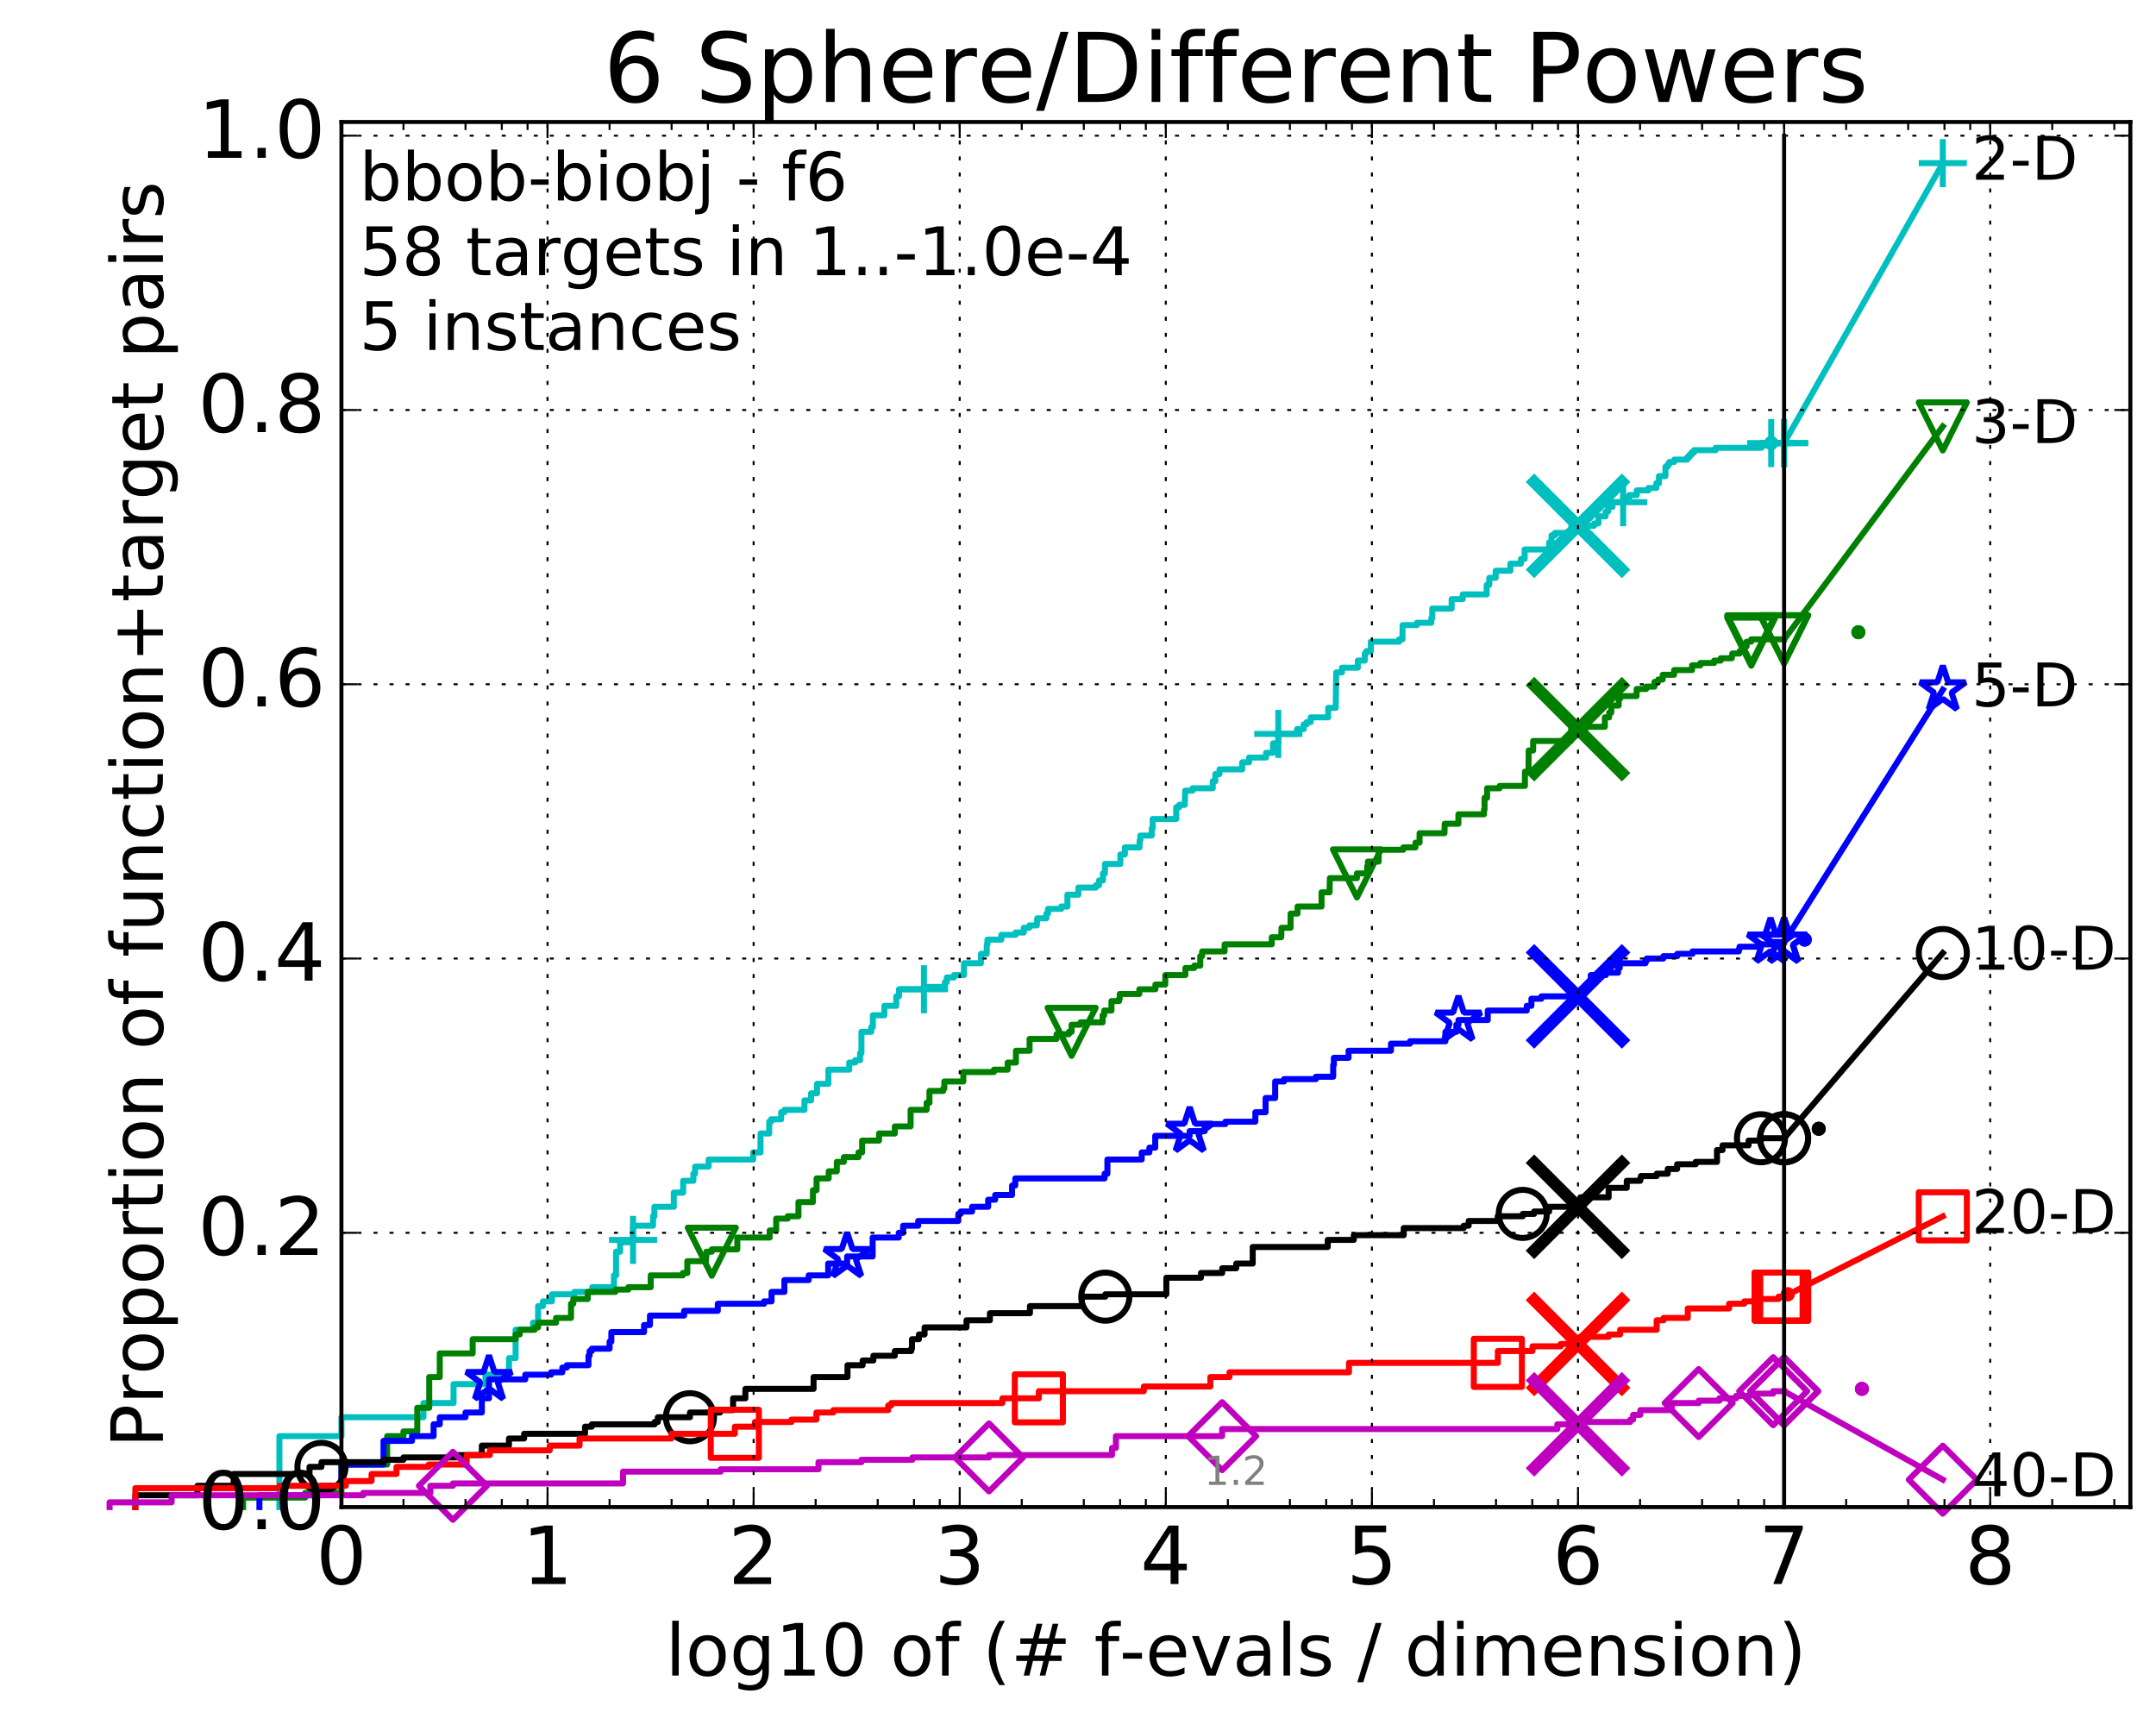<?xml version="1.0" encoding="utf-8" standalone="no"?>
<!DOCTYPE svg PUBLIC "-//W3C//DTD SVG 1.1//EN"
  "http://www.w3.org/Graphics/SVG/1.1/DTD/svg11.dtd">
<!-- Created with matplotlib (http://matplotlib.org/) -->
<svg height="432pt" version="1.1" viewBox="0 0 538 432" width="538pt" xmlns="http://www.w3.org/2000/svg" xmlns:xlink="http://www.w3.org/1999/xlink">
 <defs>
  <style type="text/css">
*{stroke-linecap:butt;stroke-linejoin:round;stroke-miterlimit:100000;}
  </style>
 </defs>
 <g id="figure_1">
  <g id="patch_1">
   <path d="M 0 432.436 
L 538.8 432.436 
L 538.8 0 
L 0 0 
z
" style="fill:#ffffff;"/>
  </g>
  <g id="axes_1">
   <g id="patch_2">
    <path d="M 85.2 376.036 
L 531.6 376.036 
L 531.6 30.436 
L 85.2 30.436 
z
" style="fill:#ffffff;"/>
   </g>
   <g id="line2d_1">
    <defs>
     <path d="M 0 1.5 
C 0.398 1.5 0.779 1.342 1.061 1.061 
C 1.342 0.779 1.5 0.398 1.5 0 
C 1.5 -0.398 1.342 -0.779 1.061 -1.061 
C 0.779 -1.342 0.398 -1.5 0 -1.5 
C -0.398 -1.5 -0.779 -1.342 -1.061 -1.061 
C -1.342 -0.779 -1.5 -0.398 -1.5 0 
C -1.5 0.398 -1.342 0.779 -1.061 1.061 
C -0.779 1.342 -0.398 1.5 0 1.5 
z
" id="m1519352c21" style="stroke:#00bfbf;stroke-width:0.5;"/>
    </defs>
    <g>
     <use style="fill:#00bfbf;stroke:#00bfbf;stroke-width:0.5;" x="441.976" xlink:href="#m1519352c21" y="110.553"/>
     <use style="fill:#00bfbf;stroke:#00bfbf;stroke-width:0.5;" x="441.976" xlink:href="#m1519352c21" y="110.553"/>
    </g>
   </g>
   <g id="line2d_2">
    <path d="M 69.718 376.036 
L 69.718 358.337 
L 85.2 358.337 
L 85.2 353.618 
L 105.665 353.618 
L 105.665 350.078 
L 113.181 350.078 
L 113.181 345.358 
L 121.147 345.358 
L 121.147 342.998 
L 127.007 342.998 
L 127.007 338.869 
L 128.662 338.869 
L 128.662 331.789 
L 132.999 331.789 
L 132.999 330.019 
L 134.275 330.019 
L 134.275 325.889 
L 135.483 325.889 
L 135.483 324.71 
L 137.718 324.71 
L 137.718 322.94 
L 143.331 322.94 
L 143.331 322.35 
L 147.813 322.35 
L 147.813 321.17 
L 153.2 321.17 
L 153.2 318.22 
L 153.725 318.22 
L 153.725 312.32 
L 154.741 312.32 
L 154.741 309.96 
L 157.536 309.96 
L 157.536 309.37 
L 157.97 309.37 
L 157.97 305.831 
L 162.954 305.831 
L 162.954 303.471 
L 163.295 303.471 
L 163.295 301.111 
L 168.143 301.111 
L 168.143 297.571 
L 170.469 297.571 
L 170.469 294.621 
L 173.018 294.621 
L 173.018 292.852 
L 173.452 292.852 
L 173.452 291.082 
L 176.833 291.082 
L 176.833 289.312 
L 187.945 289.312 
L 187.945 287.542 
L 189.776 287.542 
L 189.776 282.822 
L 191.942 282.822 
L 191.942 279.872 
L 192.407 279.872 
L 192.407 279.282 
L 194.925 279.282 
L 194.925 277.513 
L 195.731 277.513 
L 195.731 276.923 
L 200.747 276.923 
L 200.747 274.563 
L 202.393 274.563 
L 202.393 272.793 
L 203.871 272.793 
L 203.871 270.433 
L 206.709 270.433 
L 206.709 266.893 
L 211.914 266.893 
L 211.914 265.123 
L 213.399 265.123 
L 213.399 264.533 
L 214.622 264.533 
L 214.622 262.763 
L 214.959 262.763 
L 214.959 257.454 
L 217.399 257.454 
L 217.399 256.274 
L 217.816 256.274 
L 217.816 253.324 
L 220.687 253.324 
L 220.687 250.964 
L 223.644 250.964 
L 223.644 248.604 
L 224.337 248.604 
L 224.337 246.834 
L 230.558 246.834 
L 230.558 246.245 
L 235.79 246.245 
L 235.79 245.065 
L 236.272 245.065 
L 236.272 243.885 
L 238.068 243.885 
L 238.068 243.295 
L 240.544 243.295 
L 240.544 240.345 
L 244.771 240.345 
L 244.807 237.985 
L 246.23 237.985 
L 246.23 235.625 
L 246.403 235.625 
L 246.403 234.445 
L 249.878 234.445 
L 249.878 233.265 
L 253.436 233.265 
L 253.436 232.675 
L 255.47 232.675 
L 255.47 231.495 
L 256.851 231.495 
L 256.851 230.905 
L 258.73 230.905 
L 258.824 229.136 
L 261.1 229.136 
L 261.1 227.956 
L 261.521 227.956 
L 261.521 226.776 
L 264.824 226.776 
L 264.824 226.186 
L 266.361 226.186 
L 266.361 223.236 
L 269.099 223.236 
L 269.099 221.466 
L 273.476 221.466 
L 273.476 220.876 
L 274.247 220.876 
L 274.247 219.696 
L 275.226 219.696 
L 275.226 217.926 
L 275.719 217.926 
L 275.719 215.566 
L 279.572 215.566 
L 279.572 213.207 
L 280.695 213.207 
L 280.695 211.437 
L 284.371 211.437 
L 284.371 209.667 
L 284.562 209.667 
L 284.562 208.487 
L 287.398 208.487 
L 287.398 206.717 
L 287.64 206.717 
L 287.64 204.357 
L 293.506 204.357 
L 293.506 201.407 
L 294.279 201.407 
L 294.279 200.817 
L 295.653 200.817 
L 295.74 197.278 
L 297.587 197.278 
L 297.587 196.688 
L 302.626 196.688 
L 302.626 194.918 
L 303.271 194.918 
L 303.271 193.148 
L 304.312 193.148 
L 304.312 191.968 
L 309.979 191.968 
L 309.979 190.198 
L 311.691 190.198 
L 311.691 189.018 
L 315.927 189.018 
L 315.927 187.838 
L 317.66 187.838 
L 317.66 185.478 
L 318.98 185.478 
L 318.98 183.119 
L 323.662 183.119 
L 323.662 181.939 
L 325.311 181.939 
L 325.311 180.759 
L 326.06 180.759 
L 326.06 180.169 
L 327.071 180.169 
L 327.071 178.989 
L 331.427 178.989 
L 331.427 176.629 
L 333.313 176.629 
L 333.408 168.959 
L 333.442 168.959 
L 333.442 167.78 
L 334.86 167.78 
L 334.86 166.6 
L 338.83 166.6 
L 338.83 164.83 
L 340.565 164.83 
L 340.565 163.06 
L 340.92 163.06 
L 340.92 162.47 
L 342.075 162.47 
L 342.075 160.11 
L 349.155 160.11 
L 349.155 159.52 
L 349.96 159.52 
L 350.001 155.98 
L 353.573 155.98 
L 353.573 155.39 
L 357.177 155.39 
L 357.177 154.21 
L 357.404 154.21 
L 357.404 151.851 
L 362.24 151.851 
L 362.24 149.491 
L 365.003 149.491 
L 365.003 148.311 
L 370.981 148.311 
L 370.981 145.951 
L 371.631 145.951 
L 371.631 144.181 
L 373.224 144.181 
L 373.224 142.411 
L 376.899 142.411 
L 376.899 140.641 
L 379.532 140.641 
L 379.532 139.461 
L 380.458 139.461 
L 380.458 137.101 
L 386.58 137.101 
L 386.58 135.332 
L 387.173 135.332 
L 387.173 133.562 
L 388.016 133.562 
L 388.016 132.972 
L 392.097 132.972 
L 392.097 131.202 
L 397.774 131.202 
L 397.774 130.612 
L 398.877 130.612 
L 398.877 128.842 
L 400.647 128.842 
L 400.647 127.662 
L 401.263 127.662 
L 401.263 126.482 
L 402.373 126.482 
L 402.373 125.302 
L 405.037 125.302 
L 405.037 124.122 
L 406.56 124.122 
L 406.56 123.532 
L 408.431 123.532 
L 408.431 122.352 
L 411.344 122.352 
L 411.344 121.762 
L 413.312 121.762 
L 413.312 120.583 
L 413.966 120.583 
L 413.966 118.813 
L 415.589 118.813 
L 415.589 116.453 
L 416.159 116.453 
L 416.159 115.863 
L 416.55 115.863 
L 416.55 115.273 
L 417.765 115.273 
L 417.765 114.683 
L 421.011 114.683 
L 421.011 114.093 
L 421.559 114.093 
L 421.559 113.503 
L 422.082 113.503 
L 422.082 112.913 
L 422.726 112.913 
L 422.726 112.323 
L 428.126 112.323 
L 428.126 111.733 
L 439.573 111.733 
L 439.573 111.143 
L 441.976 111.143 
L 441.976 110.553 
L 445.2 110.553 
L 445.2 110.553 
" style="fill:none;stroke:#00bfbf;stroke-linecap:square;stroke-width:1.5;"/>
   </g>
   <g id="line2d_3">
    <defs>
     <path d="M -6 0 
L 6 0 
M 0 6 
L 0 -6 
" id="mf91e4ce5a0" style="stroke:#00bfbf;stroke-width:1.5;"/>
    </defs>
    <g>
     <use style="fill:none;stroke:#00bfbf;stroke-width:1.5;" x="157.97" xlink:href="#mf91e4ce5a0" y="309.37"/>
     <use style="fill:none;stroke:#00bfbf;stroke-width:1.5;" x="230.558" xlink:href="#mf91e4ce5a0" y="246.834"/>
     <use style="fill:none;stroke:#00bfbf;stroke-width:1.5;" x="318.98" xlink:href="#mf91e4ce5a0" y="183.119"/>
     <use style="fill:none;stroke:#00bfbf;stroke-width:1.5;" x="405.037" xlink:href="#mf91e4ce5a0" y="125.302"/>
     <use style="fill:none;stroke:#00bfbf;stroke-width:1.5;" x="441.976" xlink:href="#mf91e4ce5a0" y="110.553"/>
     <use style="fill:none;stroke:#00bfbf;stroke-width:1.5;" x="445.2" xlink:href="#mf91e4ce5a0" y="110.553"/>
    </g>
   </g>
   <g id="line2d_4"/>
   <g id="line2d_5">
    <path clip-path="url(#pec574938e5)" d="M 393.771 131.202 
" style="fill:none;stroke:#00bfbf;stroke-linecap:square;"/>
    <defs>
     <path d="M -12 12 
L 12 -12 
M -12 -12 
L 12 12 
" id="m5aaa0de1f9" style="stroke:#00bfbf;stroke-width:3.0;"/>
    </defs>
    <g clip-path="url(#pec574938e5)">
     <use style="fill:#00bfbf;stroke:#00bfbf;stroke-width:3.0;" x="393.771" xlink:href="#m5aaa0de1f9" y="131.202"/>
    </g>
   </g>
   <g id="line2d_6">
    <defs>
     <path d="M 0 1.5 
C 0.398 1.5 0.779 1.342 1.061 1.061 
C 1.342 0.779 1.5 0.398 1.5 0 
C 1.5 -0.398 1.342 -0.779 1.061 -1.061 
C 0.779 -1.342 0.398 -1.5 0 -1.5 
C -0.398 -1.5 -0.779 -1.342 -1.061 -1.061 
C -1.342 -0.779 -1.5 -0.398 -1.5 0 
C -1.5 0.398 -1.342 0.779 -1.061 1.061 
C -0.779 1.342 -0.398 1.5 0 1.5 
z
" id="m97da7f88fb" style="stroke:#008000;stroke-width:0.5;"/>
    </defs>
    <g>
     <use style="fill:#008000;stroke:#008000;stroke-width:0.5;" x="463.731" xlink:href="#m97da7f88fb" y="157.75"/>
     <use style="fill:#008000;stroke:#008000;stroke-width:0.5;" x="463.731" xlink:href="#m97da7f88fb" y="157.75"/>
    </g>
   </g>
   <g id="line2d_7">
    <path d="M 60.662 376.036 
L 60.662 373.676 
L 76.144 373.676 
L 76.144 372.496 
L 85.2 372.496 
L 85.2 365.417 
L 96.609 365.417 
L 96.609 358.337 
L 100.682 358.337 
L 100.682 357.157 
L 104.125 357.157 
L 104.125 351.258 
L 107.107 351.258 
L 107.107 343.588 
L 109.738 343.588 
L 109.738 337.689 
L 117.951 337.689 
L 117.951 334.149 
L 128.662 334.149 
L 128.662 332.969 
L 129.701 332.969 
L 129.701 331.789 
L 133.432 331.789 
L 133.432 331.199 
L 134.275 331.199 
L 134.275 330.019 
L 138.757 330.019 
L 138.757 328.839 
L 142.489 328.839 
L 142.489 325.299 
L 143.054 325.299 
L 143.054 324.12 
L 146.656 324.12 
L 146.656 322.35 
L 153.552 322.35 
L 153.552 321.76 
L 156.794 321.76 
L 156.794 321.17 
L 162.374 321.17 
L 162.374 318.22 
L 170.387 318.22 
L 170.387 317.63 
L 171.508 317.63 
L 171.508 314.68 
L 176.146 314.68 
L 176.146 313.5 
L 176.272 313.5 
L 176.272 312.32 
L 177.619 312.32 
L 177.619 311.73 
L 183.985 311.73 
L 183.985 308.781 
L 192.067 308.781 
L 192.067 307.011 
L 193.687 307.011 
L 193.687 304.061 
L 196.561 304.061 
L 196.561 303.471 
L 199.242 303.471 
L 199.242 299.931 
L 202.858 299.931 
L 202.858 296.981 
L 203.761 296.981 
L 203.761 294.031 
L 206.789 294.031 
L 206.789 292.262 
L 208.818 292.262 
L 208.818 289.902 
L 210.57 289.902 
L 210.57 288.722 
L 214.222 288.722 
L 214.222 287.542 
L 215.126 287.542 
L 215.126 284.592 
L 219.353 284.592 
L 219.353 282.822 
L 223.293 282.822 
L 223.293 281.052 
L 227.229 281.052 
L 227.229 276.923 
L 231.23 276.923 
L 231.23 275.153 
L 231.93 275.153 
L 231.93 272.203 
L 235.369 272.203 
L 235.369 271.613 
L 235.645 271.613 
L 235.645 269.843 
L 240.39 269.843 
L 240.39 267.483 
L 248.025 267.483 
L 248.025 266.893 
L 251.447 266.893 
L 251.447 265.123 
L 253.514 265.123 
L 253.514 262.173 
L 256.919 262.173 
L 256.919 259.224 
L 263.648 259.224 
L 263.648 258.044 
L 266.749 258.044 
L 266.749 257.454 
L 267.405 257.454 
L 267.405 255.684 
L 269.618 255.684 
L 269.618 255.094 
L 275.14 255.094 
L 275.14 253.324 
L 275.537 253.324 
L 275.537 252.144 
L 277.351 252.144 
L 277.351 249.784 
L 279.25 249.784 
L 279.25 249.194 
L 279.418 249.194 
L 279.418 248.014 
L 284.297 248.014 
L 284.297 246.834 
L 288.317 246.834 
L 288.317 245.655 
L 290.781 245.655 
L 290.781 243.295 
L 295.799 243.295 
L 295.799 241.525 
L 298.005 241.525 
L 298.005 240.935 
L 299.508 240.935 
L 299.508 238.575 
L 299.973 238.575 
L 299.973 237.395 
L 305.582 237.395 
L 305.582 235.625 
L 317.35 235.625 
L 317.35 233.855 
L 319.716 233.855 
L 319.782 231.495 
L 322.048 231.495 
L 322.048 227.956 
L 323.784 227.956 
L 323.784 226.186 
L 329.773 226.186 
L 329.773 222.646 
L 331.775 222.646 
L 331.846 219.106 
L 338.606 219.106 
L 338.606 217.926 
L 341.164 217.926 
L 341.164 216.156 
L 341.328 216.156 
L 341.328 214.977 
L 344.028 214.977 
L 344.04 212.027 
L 350.182 212.027 
L 350.182 211.437 
L 353.203 211.437 
L 353.203 210.257 
L 354.23 210.257 
L 354.23 207.897 
L 360.447 207.897 
L 360.509 205.537 
L 363.926 205.537 
L 363.926 203.177 
L 370.313 203.177 
L 370.313 201.997 
L 370.447 201.997 
L 370.447 199.048 
L 371.091 199.048 
L 371.091 196.688 
L 374.213 196.688 
L 374.213 196.098 
L 380.525 196.098 
L 380.525 192.558 
L 381.419 192.558 
L 381.466 187.248 
L 382.574 187.248 
L 382.574 184.888 
L 391.993 184.888 
L 392.056 181.939 
L 395.585 181.939 
L 395.585 181.349 
L 400.471 181.349 
L 400.471 178.989 
L 401.549 178.989 
L 401.549 177.809 
L 402.078 177.809 
L 402.078 176.039 
L 403.92 176.039 
L 403.937 174.269 
L 404.349 174.269 
L 404.349 173.679 
L 408.382 173.679 
L 408.412 171.909 
L 410.785 171.909 
L 410.785 171.319 
L 412.853 171.319 
L 412.853 170.139 
L 413.79 170.139 
L 413.79 169.549 
L 414.899 169.549 
L 414.899 168.369 
L 417.752 168.369 
L 417.752 167.19 
L 422.227 167.19 
L 422.227 166.01 
L 424.318 166.01 
L 424.318 165.42 
L 427.735 165.42 
L 427.735 164.83 
L 429.386 164.83 
L 429.386 164.24 
L 432.151 164.24 
L 432.151 163.65 
L 432.273 163.65 
L 432.273 163.06 
L 434.103 163.06 
L 434.103 162.47 
L 435.056 162.47 
L 435.056 161.29 
L 435.835 161.29 
L 435.835 160.11 
L 436.997 160.11 
L 436.997 159.52 
L 445.2 159.52 
L 445.2 159.52 
" style="fill:none;stroke:#008000;stroke-linecap:square;stroke-width:1.5;"/>
   </g>
   <g id="line2d_8">
    <defs>
     <path d="M -0 6 
L 6 -6 
L -6 -6 
z
" id="m2d3d4b0540" style="stroke:#008000;stroke-linejoin:miter;stroke-width:1.5;"/>
    </defs>
    <g>
     <use style="fill:none;stroke:#008000;stroke-linejoin:miter;stroke-width:1.5;" x="177.619" xlink:href="#m2d3d4b0540" y="312.32"/>
     <use style="fill:none;stroke:#008000;stroke-linejoin:miter;stroke-width:1.5;" x="267.405" xlink:href="#m2d3d4b0540" y="257.454"/>
     <use style="fill:none;stroke:#008000;stroke-linejoin:miter;stroke-width:1.5;" x="338.606" xlink:href="#m2d3d4b0540" y="217.926"/>
     <use style="fill:none;stroke:#008000;stroke-linejoin:miter;stroke-width:1.5;" x="436.997" xlink:href="#m2d3d4b0540" y="160.11"/>
     <use style="fill:none;stroke:#008000;stroke-linejoin:miter;stroke-width:1.5;" x="436.997" xlink:href="#m2d3d4b0540" y="159.52"/>
     <use style="fill:none;stroke:#008000;stroke-linejoin:miter;stroke-width:1.5;" x="445.2" xlink:href="#m2d3d4b0540" y="159.52"/>
    </g>
   </g>
   <g id="line2d_9"/>
   <g id="line2d_10">
    <path clip-path="url(#pec574938e5)" d="M 393.771 181.939 
" style="fill:none;stroke:#008000;stroke-linecap:square;"/>
    <defs>
     <path d="M -12 12 
L 12 -12 
M -12 -12 
L 12 12 
" id="m1d9775ceea" style="stroke:#008000;stroke-width:3.0;"/>
    </defs>
    <g clip-path="url(#pec574938e5)">
     <use style="fill:#008000;stroke:#008000;stroke-width:3.0;" x="393.771" xlink:href="#m1d9775ceea" y="181.939"/>
    </g>
   </g>
   <g id="line2d_11">
    <defs>
     <path d="M 0 1.5 
C 0.398 1.5 0.779 1.342 1.061 1.061 
C 1.342 0.779 1.5 0.398 1.5 0 
C 1.5 -0.398 1.342 -0.779 1.061 -1.061 
C 0.779 -1.342 0.398 -1.5 0 -1.5 
C -0.398 -1.5 -0.779 -1.342 -1.061 -1.061 
C -1.342 -0.779 -1.5 -0.398 -1.5 0 
C -1.5 0.398 -1.342 0.779 -1.061 1.061 
C -0.779 1.342 -0.398 1.5 0 1.5 
z
" id="m2e88887ef3" style="stroke:#0000ff;stroke-width:0.5;"/>
    </defs>
    <g>
     <use style="fill:#0000ff;stroke:#0000ff;stroke-width:0.5;" x="450.351" xlink:href="#m2e88887ef3" y="234.445"/>
     <use style="fill:#0000ff;stroke:#0000ff;stroke-width:0.5;" x="450.351" xlink:href="#m2e88887ef3" y="234.445"/>
    </g>
   </g>
   <g id="line2d_12">
    <path d="M 64.735 376.036 
L 64.735 373.086 
L 80.216 373.086 
L 80.216 370.727 
L 85.2 370.727 
L 85.2 365.417 
L 95.698 365.417 
L 95.698 359.517 
L 102.81 359.517 
L 102.81 358.337 
L 108.197 358.337 
L 108.197 355.388 
L 109.738 355.388 
L 109.738 353.618 
L 116.163 353.618 
L 116.163 352.438 
L 120.235 352.438 
L 120.235 348.898 
L 122.023 348.898 
L 122.023 344.178 
L 131.079 344.178 
L 131.079 342.998 
L 137.505 342.998 
L 137.505 342.408 
L 140.325 342.408 
L 140.325 341.228 
L 141.433 341.228 
L 141.433 340.639 
L 146.845 340.639 
L 146.845 338.279 
L 147.126 338.279 
L 147.126 337.099 
L 147.678 337.099 
L 147.678 336.509 
L 152.11 336.509 
L 152.11 334.739 
L 152.552 334.739 
L 152.552 332.379 
L 160.715 332.379 
L 160.715 330.609 
L 162.185 330.609 
L 162.185 328.249 
L 170.713 328.249 
L 170.713 327.069 
L 179.112 327.069 
L 179.112 325.299 
L 190.668 325.299 
L 190.668 324.71 
L 192.535 324.71 
L 192.535 322.35 
L 195.731 322.35 
L 195.731 319.4 
L 201.797 319.4 
L 201.797 318.22 
L 206.66 318.22 
L 206.66 315.27 
L 211.386 315.27 
L 211.386 313.5 
L 217.757 313.5 
L 217.757 308.781 
L 224.271 308.781 
L 224.271 307.601 
L 225.373 307.601 
L 225.373 305.831 
L 229.116 305.831 
L 229.116 304.651 
L 239.13 304.651 
L 239.13 302.881 
L 239.726 302.881 
L 239.726 302.291 
L 242.572 302.291 
L 242.572 301.111 
L 246.582 301.111 
L 246.582 299.341 
L 248.335 299.341 
L 248.335 298.161 
L 252.547 298.161 
L 252.547 295.801 
L 253.346 295.801 
L 253.346 294.031 
L 275.634 294.031 
L 275.634 292.852 
L 276.337 292.852 
L 276.337 289.312 
L 284.901 289.312 
L 284.901 287.542 
L 286.812 287.542 
L 286.812 286.362 
L 288.266 286.362 
L 288.266 283.412 
L 296.866 283.412 
L 296.866 282.232 
L 300.618 282.232 
L 300.618 280.462 
L 305.788 280.462 
L 305.788 279.872 
L 313.258 279.872 
L 313.258 277.513 
L 315.811 277.513 
L 315.811 273.973 
L 318.201 273.973 
L 318.201 269.843 
L 320.409 269.843 
L 320.409 269.253 
L 328.357 269.253 
L 328.357 268.663 
L 332.679 268.663 
L 332.679 265.713 
L 332.847 265.713 
L 332.847 263.943 
L 336.518 263.943 
L 336.518 262.173 
L 347.097 262.173 
L 347.097 260.404 
L 351.834 260.404 
L 351.834 259.814 
L 360.684 259.814 
L 360.684 257.454 
L 363.412 257.454 
L 363.412 255.684 
L 363.938 255.684 
L 363.938 254.504 
L 371.253 254.504 
L 371.253 252.144 
L 380.989 252.144 
L 380.989 250.964 
L 382.14 250.964 
L 382.14 249.194 
L 384.622 249.194 
L 384.622 248.604 
L 394.442 248.604 
L 394.442 248.014 
L 395.429 248.014 
L 395.429 246.834 
L 396.377 246.834 
L 396.377 245.655 
L 396.95 245.655 
L 396.95 243.295 
L 400.719 243.295 
L 400.719 242.705 
L 403.764 242.705 
L 403.764 241.525 
L 404.186 241.525 
L 404.186 240.345 
L 410.594 240.345 
L 410.594 239.755 
L 410.899 239.755 
L 410.899 239.165 
L 415.062 239.165 
L 415.062 238.575 
L 418.535 238.575 
L 418.535 237.985 
L 422.344 237.985 
L 422.344 237.395 
L 433.904 237.395 
L 433.904 236.805 
L 434.076 236.805 
L 434.076 236.215 
L 439.053 236.215 
L 439.053 235.625 
L 441.816 235.625 
L 441.816 235.035 
L 445.2 235.035 
L 445.2 235.035 
" style="fill:none;stroke:#0000ff;stroke-linecap:square;stroke-width:1.5;"/>
   </g>
   <g id="line2d_13">
    <defs>
     <path d="M 0 -6 
L -1.347 -1.854 
L -5.706 -1.854 
L -2.18 0.708 
L -3.527 4.854 
L -0 2.292 
L 3.527 4.854 
L 2.18 0.708 
L 5.706 -1.854 
L 1.347 -1.854 
z
" id="m3943ebc488" style="stroke:#0000ff;stroke-linejoin:bevel;stroke-width:1.5;"/>
    </defs>
    <g>
     <use style="fill:none;stroke:#0000ff;stroke-linejoin:bevel;stroke-width:1.5;" x="122.023" xlink:href="#m3943ebc488" y="344.178"/>
     <use style="fill:none;stroke:#0000ff;stroke-linejoin:bevel;stroke-width:1.5;" x="211.386" xlink:href="#m3943ebc488" y="313.5"/>
     <use style="fill:none;stroke:#0000ff;stroke-linejoin:bevel;stroke-width:1.5;" x="296.866" xlink:href="#m3943ebc488" y="282.232"/>
     <use style="fill:none;stroke:#0000ff;stroke-linejoin:bevel;stroke-width:1.5;" x="363.938" xlink:href="#m3943ebc488" y="254.504"/>
     <use style="fill:none;stroke:#0000ff;stroke-linejoin:bevel;stroke-width:1.5;" x="441.816" xlink:href="#m3943ebc488" y="235.035"/>
     <use style="fill:none;stroke:#0000ff;stroke-linejoin:bevel;stroke-width:1.5;" x="445.2" xlink:href="#m3943ebc488" y="235.035"/>
    </g>
   </g>
   <g id="line2d_14"/>
   <g id="line2d_15">
    <path clip-path="url(#pec574938e5)" d="M 393.771 248.604 
" style="fill:none;stroke:#0000ff;stroke-linecap:square;"/>
    <defs>
     <path d="M -12 12 
L 12 -12 
M -12 -12 
L 12 12 
" id="m978f4fd8db" style="stroke:#0000ff;stroke-width:3.0;"/>
    </defs>
    <g clip-path="url(#pec574938e5)">
     <use style="fill:#0000ff;stroke:#0000ff;stroke-width:3.0;" x="393.771" xlink:href="#m978f4fd8db" y="248.604"/>
    </g>
   </g>
   <g id="line2d_16">
    <defs>
     <path d="M 0 1.5 
C 0.398 1.5 0.779 1.342 1.061 1.061 
C 1.342 0.779 1.5 0.398 1.5 0 
C 1.5 -0.398 1.342 -0.779 1.061 -1.061 
C 0.779 -1.342 0.398 -1.5 0 -1.5 
C -0.398 -1.5 -0.779 -1.342 -1.061 -1.061 
C -1.342 -0.779 -1.5 -0.398 -1.5 0 
C -1.5 0.398 -1.342 0.779 -1.061 1.061 
C -0.779 1.342 -0.398 1.5 0 1.5 
z
" id="m03dd0dd134" style="stroke:#000000;stroke-width:0.5;"/>
    </defs>
    <g>
     <use style="stroke:#000000;stroke-width:0.5;" x="453.842" xlink:href="#m03dd0dd134" y="281.642"/>
     <use style="stroke:#000000;stroke-width:0.5;" x="453.842" xlink:href="#m03dd0dd134" y="281.642"/>
    </g>
   </g>
   <g id="line2d_17">
    <path d="M 33.771 376.036 
L 33.771 373.086 
L 49.253 373.086 
L 49.253 370.727 
L 58.309 370.727 
L 58.309 367.777 
L 77.234 367.777 
L 77.234 366.007 
L 80.216 366.007 
L 80.216 364.827 
L 95.698 364.827 
L 95.698 364.237 
L 100.682 364.237 
L 100.682 363.647 
L 113.81 363.647 
L 113.81 363.057 
L 120.235 363.057 
L 120.235 360.697 
L 127.007 360.697 
L 127.007 358.927 
L 130.791 358.927 
L 130.791 357.747 
L 145.981 357.747 
L 145.981 355.978 
L 147.678 355.978 
L 147.678 355.388 
L 163.363 355.388 
L 163.363 354.798 
L 164.158 354.798 
L 164.158 353.618 
L 172.17 353.618 
L 172.17 352.438 
L 179.672 352.438 
L 179.672 351.848 
L 182.933 351.848 
L 182.933 348.898 
L 186 348.898 
L 186 346.538 
L 203.019 346.538 
L 203.019 343.588 
L 211.48 343.588 
L 211.48 340.639 
L 215.259 340.639 
L 215.259 339.459 
L 217.939 339.459 
L 217.939 338.279 
L 223.287 338.279 
L 223.287 337.099 
L 227.385 337.099 
L 227.385 336.509 
L 227.576 336.509 
L 227.576 334.149 
L 229.304 334.149 
L 229.304 332.969 
L 230.714 332.969 
L 230.714 331.199 
L 241.18 331.199 
L 241.18 329.429 
L 247.023 329.429 
L 247.023 327.659 
L 257.007 327.659 
L 257.007 325.889 
L 269.94 325.889 
L 269.94 323.53 
L 275.821 323.53 
L 275.821 322.94 
L 291.043 322.94 
L 291.043 318.81 
L 299.68 318.81 
L 299.68 317.63 
L 304.989 317.63 
L 304.989 316.45 
L 308.485 316.45 
L 308.485 315.27 
L 312.597 315.27 
L 312.597 311.14 
L 331.319 311.14 
L 331.319 309.37 
L 337.82 309.37 
L 337.82 308.191 
L 350.284 308.191 
L 350.284 306.421 
L 365.246 306.421 
L 365.246 305.831 
L 366.486 305.831 
L 366.486 304.651 
L 373.735 304.651 
L 373.735 303.471 
L 379.978 303.471 
L 379.978 302.881 
L 382.826 302.881 
L 382.826 302.291 
L 386.567 302.291 
L 386.567 301.111 
L 393.796 301.111 
L 393.796 300.521 
L 394.187 300.521 
L 394.187 299.931 
L 394.353 299.931 
L 394.353 298.751 
L 401.41 298.751 
L 401.41 296.391 
L 405.94 296.391 
L 405.94 294.621 
L 409.297 294.621 
L 409.297 294.031 
L 409.462 294.031 
L 409.462 293.442 
L 413.397 293.442 
L 413.397 292.852 
L 416.156 292.852 
L 416.156 291.672 
L 418.505 291.672 
L 418.505 290.492 
L 423.139 290.492 
L 423.139 289.902 
L 428.452 289.902 
L 428.452 286.952 
L 429.836 286.952 
L 429.836 285.772 
L 436.336 285.772 
L 436.336 284.592 
L 439.433 284.592 
L 439.433 284.002 
L 445.2 284.002 
" style="fill:none;stroke:#000000;stroke-linecap:square;stroke-width:1.5;"/>
   </g>
   <g id="line2d_18">
    <defs>
     <path d="M 0 6 
C 1.591 6 3.117 5.368 4.243 4.243 
C 5.368 3.117 6 1.591 6 0 
C 6 -1.591 5.368 -3.117 4.243 -4.243 
C 3.117 -5.368 1.591 -6 0 -6 
C -1.591 -6 -3.117 -5.368 -4.243 -4.243 
C -5.368 -3.117 -6 -1.591 -6 0 
C -6 1.591 -5.368 3.117 -4.243 4.243 
C -3.117 5.368 -1.591 6 0 6 
z
" id="mdd6f7844ef" style="stroke:#000000;stroke-width:1.5;"/>
    </defs>
    <g>
     <use style="fill:none;stroke:#000000;stroke-width:1.5;" x="80.216" xlink:href="#mdd6f7844ef" y="366.007"/>
     <use style="fill:none;stroke:#000000;stroke-width:1.5;" x="172.17" xlink:href="#mdd6f7844ef" y="353.618"/>
     <use style="fill:none;stroke:#000000;stroke-width:1.5;" x="275.821" xlink:href="#mdd6f7844ef" y="323.53"/>
     <use style="fill:none;stroke:#000000;stroke-width:1.5;" x="379.978" xlink:href="#mdd6f7844ef" y="302.881"/>
     <use style="fill:none;stroke:#000000;stroke-width:1.5;" x="439.433" xlink:href="#mdd6f7844ef" y="284.002"/>
     <use style="fill:none;stroke:#000000;stroke-width:1.5;" x="445.2" xlink:href="#mdd6f7844ef" y="284.002"/>
    </g>
   </g>
   <g id="line2d_19"/>
   <g id="line2d_20">
    <path clip-path="url(#pec574938e5)" d="M 393.771 301.111 
" style="fill:none;stroke:#000000;stroke-linecap:square;"/>
    <defs>
     <path d="M -12 12 
L 12 -12 
M -12 -12 
L 12 12 
" id="mbba92bdcd9" style="stroke:#000000;stroke-width:3.0;"/>
    </defs>
    <g clip-path="url(#pec574938e5)">
     <use style="stroke:#000000;stroke-width:3.0;" x="393.771" xlink:href="#mbba92bdcd9" y="301.111"/>
    </g>
   </g>
   <g id="line2d_21">
    <defs>
     <path d="M 0 1.5 
C 0.398 1.5 0.779 1.342 1.061 1.061 
C 1.342 0.779 1.5 0.398 1.5 0 
C 1.5 -0.398 1.342 -0.779 1.061 -1.061 
C 0.779 -1.342 0.398 -1.5 0 -1.5 
C -0.398 -1.5 -0.779 -1.342 -1.061 -1.061 
C -1.342 -0.779 -1.5 -0.398 -1.5 0 
C -1.5 0.398 -1.342 0.779 -1.061 1.061 
C -0.779 1.342 -0.398 1.5 0 1.5 
z
" id="mac3439a64c" style="stroke:#ff0000;stroke-width:0.5;"/>
    </defs>
    <g>
     <use style="fill:#ff0000;stroke:#ff0000;stroke-width:0.5;" x="446.094" xlink:href="#mac3439a64c" y="322.94"/>
     <use style="fill:#ff0000;stroke:#ff0000;stroke-width:0.5;" x="446.094" xlink:href="#mac3439a64c" y="322.94"/>
    </g>
   </g>
   <g id="line2d_22">
    <path d="M 33.771 376.036 
L 33.771 371.317 
L 69.718 371.317 
L 69.718 370.727 
L 86.29 370.727 
L 86.29 369.547 
L 92.715 369.547 
L 92.715 367.777 
L 98.94 367.777 
L 98.94 366.007 
L 106.967 366.007 
L 106.967 365.417 
L 116.441 365.417 
L 116.441 363.057 
L 122.237 363.057 
L 122.237 361.877 
L 137.18 361.877 
L 137.18 360.697 
L 144.617 360.697 
L 144.617 358.927 
L 167.536 358.927 
L 167.536 357.747 
L 183.364 357.747 
L 183.364 355.978 
L 188.368 355.978 
L 188.368 354.798 
L 197.504 354.798 
L 197.504 354.208 
L 203.722 354.208 
L 203.722 352.438 
L 207.934 352.438 
L 207.934 351.848 
L 221.639 351.848 
L 221.639 350.668 
L 222.419 350.668 
L 222.419 350.078 
L 250.127 350.078 
L 250.127 348.898 
L 259.228 348.898 
L 259.228 347.128 
L 285.43 347.128 
L 285.43 345.948 
L 302.033 345.948 
L 302.033 343.588 
L 306.802 343.588 
L 306.802 342.408 
L 336.619 342.408 
L 336.619 340.049 
L 373.767 340.049 
L 373.767 337.099 
L 382.411 337.099 
L 382.411 335.919 
L 389.452 335.919 
L 389.452 335.329 
L 394.222 335.329 
L 394.222 333.559 
L 401.419 333.559 
L 401.419 332.969 
L 404.287 332.969 
L 404.287 331.789 
L 413.403 331.789 
L 413.403 329.429 
L 415.124 329.429 
L 415.124 328.839 
L 421.159 328.839 
L 421.159 326.479 
L 431.472 326.479 
L 431.472 325.299 
L 435.261 325.299 
L 435.261 324.71 
L 438.5 324.71 
L 438.5 324.12 
L 443.838 324.12 
L 443.838 323.53 
L 445.2 323.53 
" style="fill:none;stroke:#ff0000;stroke-linecap:square;stroke-width:1.5;"/>
   </g>
   <g id="line2d_23">
    <defs>
     <path d="M -6 6 
L 6 6 
L 6 -6 
L -6 -6 
z
" id="m290aeac945" style="stroke:#ff0000;stroke-linejoin:miter;stroke-width:1.5;"/>
    </defs>
    <g>
     <use style="fill:none;stroke:#ff0000;stroke-linejoin:miter;stroke-width:1.5;" x="183.364" xlink:href="#m290aeac945" y="357.747"/>
     <use style="fill:none;stroke:#ff0000;stroke-linejoin:miter;stroke-width:1.5;" x="259.228" xlink:href="#m290aeac945" y="348.898"/>
     <use style="fill:none;stroke:#ff0000;stroke-linejoin:miter;stroke-width:1.5;" x="373.767" xlink:href="#m290aeac945" y="340.049"/>
     <use style="fill:none;stroke:#ff0000;stroke-linejoin:miter;stroke-width:1.5;" x="443.838" xlink:href="#m290aeac945" y="323.53"/>
     <use style="fill:none;stroke:#ff0000;stroke-linejoin:miter;stroke-width:1.5;" x="443.838" xlink:href="#m290aeac945" y="323.53"/>
     <use style="fill:none;stroke:#ff0000;stroke-linejoin:miter;stroke-width:1.5;" x="445.2" xlink:href="#m290aeac945" y="323.53"/>
    </g>
   </g>
   <g id="line2d_24"/>
   <g id="line2d_25">
    <path clip-path="url(#pec574938e5)" d="M 393.771 335.329 
" style="fill:none;stroke:#ff0000;stroke-linecap:square;"/>
    <defs>
     <path d="M -12 12 
L 12 -12 
M -12 -12 
L 12 12 
" id="mb8c2410662" style="stroke:#ff0000;stroke-width:3.0;"/>
    </defs>
    <g clip-path="url(#pec574938e5)">
     <use style="fill:#ff0000;stroke:#ff0000;stroke-width:3.0;" x="393.771" xlink:href="#mb8c2410662" y="335.329"/>
    </g>
   </g>
   <g id="line2d_26">
    <defs>
     <path d="M 0 1.5 
C 0.398 1.5 0.779 1.342 1.061 1.061 
C 1.342 0.779 1.5 0.398 1.5 0 
C 1.5 -0.398 1.342 -0.779 1.061 -1.061 
C 0.779 -1.342 0.398 -1.5 0 -1.5 
C -0.398 -1.5 -0.779 -1.342 -1.061 -1.061 
C -1.342 -0.779 -1.5 -0.398 -1.5 0 
C -1.5 0.398 -1.342 0.779 -1.061 1.061 
C -0.779 1.342 -0.398 1.5 0 1.5 
z
" id="m568d470b29" style="stroke:#bf00bf;stroke-width:0.5;"/>
    </defs>
    <g>
     <use style="fill:#bf00bf;stroke:#bf00bf;stroke-width:0.5;" x="464.614" xlink:href="#m568d470b29" y="346.538"/>
     <use style="fill:#bf00bf;stroke:#bf00bf;stroke-width:0.5;" x="464.614" xlink:href="#m568d470b29" y="346.538"/>
    </g>
   </g>
   <g id="line2d_27">
    <path d="M 27.346 376.036 
L 27.346 374.856 
L 42.828 374.856 
L 42.828 373.086 
L 90.626 373.086 
L 90.626 372.496 
L 107.384 372.496 
L 107.384 370.727 
L 113.021 370.727 
L 113.021 370.137 
L 155.473 370.137 
L 155.473 367.187 
L 179.834 367.187 
L 179.834 366.597 
L 204.242 366.597 
L 204.242 364.827 
L 214.961 364.827 
L 214.961 364.237 
L 227.668 364.237 
L 227.668 363.647 
L 246.792 363.647 
L 246.792 363.057 
L 277.488 363.057 
L 277.488 361.287 
L 278.454 361.287 
L 278.454 358.337 
L 304.964 358.337 
L 304.964 356.567 
L 388.604 356.567 
L 388.604 355.388 
L 393.894 355.388 
L 393.894 354.798 
L 406.818 354.798 
L 406.818 354.208 
L 407.516 354.208 
L 407.516 353.028 
L 409.314 353.028 
L 409.314 351.848 
L 416.716 351.848 
L 416.716 351.258 
L 417.167 351.258 
L 417.167 350.078 
L 423.883 350.078 
L 423.883 349.488 
L 429.04 349.488 
L 429.04 348.898 
L 433.227 348.898 
L 433.227 348.308 
L 436.751 348.308 
L 436.751 347.718 
L 442.472 347.718 
L 442.472 347.128 
L 445.2 347.128 
" style="fill:none;stroke:#bf00bf;stroke-linecap:square;stroke-width:1.5;"/>
   </g>
   <g id="line2d_28">
    <defs>
     <path d="M -0 8.485 
L 8.485 0 
L 0 -8.485 
L -8.485 -0 
z
" id="m77e78e967b" style="stroke:#bf00bf;stroke-linejoin:miter;stroke-width:1.5;"/>
    </defs>
    <g>
     <use style="fill:none;stroke:#bf00bf;stroke-linejoin:miter;stroke-width:1.5;" x="113.021" xlink:href="#m77e78e967b" y="370.727"/>
     <use style="fill:none;stroke:#bf00bf;stroke-linejoin:miter;stroke-width:1.5;" x="246.792" xlink:href="#m77e78e967b" y="363.647"/>
     <use style="fill:none;stroke:#bf00bf;stroke-linejoin:miter;stroke-width:1.5;" x="304.964" xlink:href="#m77e78e967b" y="358.337"/>
     <use style="fill:none;stroke:#bf00bf;stroke-linejoin:miter;stroke-width:1.5;" x="423.883" xlink:href="#m77e78e967b" y="350.078"/>
     <use style="fill:none;stroke:#bf00bf;stroke-linejoin:miter;stroke-width:1.5;" x="442.472" xlink:href="#m77e78e967b" y="347.128"/>
     <use style="fill:none;stroke:#bf00bf;stroke-linejoin:miter;stroke-width:1.5;" x="445.2" xlink:href="#m77e78e967b" y="347.128"/>
    </g>
   </g>
   <g id="line2d_29"/>
   <g id="line2d_30">
    <path clip-path="url(#pec574938e5)" d="M 393.771 355.388 
" style="fill:none;stroke:#bf00bf;stroke-linecap:square;"/>
    <defs>
     <path d="M -12 12 
L 12 -12 
M -12 -12 
L 12 12 
" id="mcea2b039e4" style="stroke:#bf00bf;stroke-width:3.0;"/>
    </defs>
    <g clip-path="url(#pec574938e5)">
     <use style="fill:#bf00bf;stroke:#bf00bf;stroke-width:3.0;" x="393.771" xlink:href="#mcea2b039e4" y="355.388"/>
    </g>
   </g>
   <g id="line2d_31">
    <path d="M 445.2 347.128 
L 484.8 369.193 
" style="fill:none;stroke:#bf00bf;stroke-linecap:square;stroke-width:1.5;"/>
    <g>
     <use style="fill:none;stroke:#bf00bf;stroke-linejoin:miter;stroke-width:1.5;" x="445.2" xlink:href="#m77e78e967b" y="347.128"/>
     <use style="fill:none;stroke:#bf00bf;stroke-linejoin:miter;stroke-width:1.5;" x="484.8" xlink:href="#m77e78e967b" y="369.193"/>
    </g>
   </g>
   <g id="line2d_32">
    <path d="M 445.2 323.53 
L 484.8 303.494 
" style="fill:none;stroke:#ff0000;stroke-linecap:square;stroke-width:1.5;"/>
    <g>
     <use style="fill:none;stroke:#ff0000;stroke-linejoin:miter;stroke-width:1.5;" x="445.2" xlink:href="#m290aeac945" y="323.53"/>
     <use style="fill:none;stroke:#ff0000;stroke-linejoin:miter;stroke-width:1.5;" x="484.8" xlink:href="#m290aeac945" y="303.494"/>
    </g>
   </g>
   <g id="line2d_33">
    <path d="M 445.2 284.002 
L 484.8 237.796 
" style="fill:none;stroke:#000000;stroke-linecap:square;stroke-width:1.5;"/>
    <g>
     <use style="fill:none;stroke:#000000;stroke-width:1.5;" x="445.2" xlink:href="#mdd6f7844ef" y="284.002"/>
     <use style="fill:none;stroke:#000000;stroke-width:1.5;" x="484.8" xlink:href="#mdd6f7844ef" y="237.796"/>
    </g>
   </g>
   <g id="line2d_34">
    <path d="M 445.2 235.035 
L 484.8 172.098 
" style="fill:none;stroke:#0000ff;stroke-linecap:square;stroke-width:1.5;"/>
    <g>
     <use style="fill:none;stroke:#0000ff;stroke-linejoin:bevel;stroke-width:1.5;" x="445.2" xlink:href="#m3943ebc488" y="235.035"/>
     <use style="fill:none;stroke:#0000ff;stroke-linejoin:bevel;stroke-width:1.5;" x="484.8" xlink:href="#m3943ebc488" y="172.098"/>
    </g>
   </g>
   <g id="line2d_35">
    <path d="M 445.2 159.52 
L 484.8 106.4 
" style="fill:none;stroke:#008000;stroke-linecap:square;stroke-width:1.5;"/>
    <g>
     <use style="fill:none;stroke:#008000;stroke-linejoin:miter;stroke-width:1.5;" x="445.2" xlink:href="#m2d3d4b0540" y="159.52"/>
     <use style="fill:none;stroke:#008000;stroke-linejoin:miter;stroke-width:1.5;" x="484.8" xlink:href="#m2d3d4b0540" y="106.4"/>
    </g>
   </g>
   <g id="line2d_36">
    <path d="M 445.2 110.553 
L 484.8 40.702 
" style="fill:none;stroke:#00bfbf;stroke-linecap:square;stroke-width:1.5;"/>
    <g>
     <use style="fill:none;stroke:#00bfbf;stroke-width:1.5;" x="445.2" xlink:href="#mf91e4ce5a0" y="110.553"/>
     <use style="fill:none;stroke:#00bfbf;stroke-width:1.5;" x="484.8" xlink:href="#mf91e4ce5a0" y="40.702"/>
    </g>
   </g>
   <g id="line2d_37">
    <path d="M 445.2 376.036 
L 445.2 33.858 
" style="fill:none;stroke:#000000;stroke-linecap:square;"/>
   </g>
   <g id="patch_3">
    <path d="M 85.2 30.436 
L 531.6 30.436 
" style="fill:none;stroke:#000000;stroke-linecap:square;stroke-linejoin:miter;"/>
   </g>
   <g id="patch_4">
    <path d="M 531.6 376.036 
L 531.6 30.436 
" style="fill:none;stroke:#000000;stroke-linecap:square;stroke-linejoin:miter;"/>
   </g>
   <g id="patch_5">
    <path d="M 85.2 376.036 
L 531.6 376.036 
" style="fill:none;stroke:#000000;stroke-linecap:square;stroke-linejoin:miter;"/>
   </g>
   <g id="patch_6">
    <path d="M 85.2 376.036 
L 85.2 30.436 
" style="fill:none;stroke:#000000;stroke-linecap:square;stroke-linejoin:miter;"/>
   </g>
   <g id="matplotlib.axis_1">
    <g id="xtick_1">
     <g id="line2d_38">
      <path clip-path="url(#pec574938e5)" d="M 85.2 376.036 
L 85.2 30.436 
" style="fill:none;stroke:#000000;stroke-dasharray:1,3;stroke-dashoffset:0.0;stroke-width:0.5;"/>
     </g>
     <g id="line2d_39">
      <defs>
       <path d="M 0 0 
L 0 -4 
" id="mc63da336a8" style="stroke:#000000;stroke-width:0.5;"/>
      </defs>
      <g>
       <use style="stroke:#000000;stroke-width:0.5;" x="85.2" xlink:href="#mc63da336a8" y="376.036"/>
      </g>
     </g>
     <g id="line2d_40">
      <defs>
       <path d="M 0 0 
L 0 4 
" id="m037541c156" style="stroke:#000000;stroke-width:0.5;"/>
      </defs>
      <g>
       <use style="stroke:#000000;stroke-width:0.5;" x="85.2" xlink:href="#m037541c156" y="30.436"/>
      </g>
     </g>
     <g id="text_1">
      <!-- 0 -->
      <defs>
       <path d="M 31.781 66.406 
Q 24.172 66.406 20.328 58.906 
Q 16.5 51.422 16.5 36.375 
Q 16.5 21.391 20.328 13.891 
Q 24.172 6.391 31.781 6.391 
Q 39.453 6.391 43.281 13.891 
Q 47.125 21.391 47.125 36.375 
Q 47.125 51.422 43.281 58.906 
Q 39.453 66.406 31.781 66.406 
M 31.781 74.219 
Q 44.047 74.219 50.516 64.516 
Q 56.984 54.828 56.984 36.375 
Q 56.984 17.969 50.516 8.266 
Q 44.047 -1.422 31.781 -1.422 
Q 19.531 -1.422 13.062 8.266 
Q 6.594 17.969 6.594 36.375 
Q 6.594 54.828 13.062 64.516 
Q 19.531 74.219 31.781 74.219 
" id="BitstreamVeraSans-Roman-30"/>
      </defs>
      <g transform="translate(78.838 395.233)scale(0.2 -0.2)">
       <use xlink:href="#BitstreamVeraSans-Roman-30"/>
      </g>
     </g>
    </g>
    <g id="xtick_2">
     <g id="line2d_41">
      <path clip-path="url(#pec574938e5)" d="M 136.629 376.036 
L 136.629 30.436 
" style="fill:none;stroke:#000000;stroke-dasharray:1,3;stroke-dashoffset:0.0;stroke-width:0.5;"/>
     </g>
     <g id="line2d_42">
      <g>
       <use style="stroke:#000000;stroke-width:0.5;" x="136.629" xlink:href="#mc63da336a8" y="376.036"/>
      </g>
     </g>
     <g id="line2d_43">
      <g>
       <use style="stroke:#000000;stroke-width:0.5;" x="136.629" xlink:href="#m037541c156" y="30.436"/>
      </g>
     </g>
     <g id="text_2">
      <!-- 1 -->
      <defs>
       <path d="M 12.406 8.297 
L 28.516 8.297 
L 28.516 63.922 
L 10.984 60.406 
L 10.984 69.391 
L 28.422 72.906 
L 38.281 72.906 
L 38.281 8.297 
L 54.391 8.297 
L 54.391 0 
L 12.406 0 
z
" id="BitstreamVeraSans-Roman-31"/>
      </defs>
      <g transform="translate(130.266 395.233)scale(0.2 -0.2)">
       <use xlink:href="#BitstreamVeraSans-Roman-31"/>
      </g>
     </g>
    </g>
    <g id="xtick_3">
     <g id="line2d_44">
      <path clip-path="url(#pec574938e5)" d="M 188.057 376.036 
L 188.057 30.436 
" style="fill:none;stroke:#000000;stroke-dasharray:1,3;stroke-dashoffset:0.0;stroke-width:0.5;"/>
     </g>
     <g id="line2d_45">
      <g>
       <use style="stroke:#000000;stroke-width:0.5;" x="188.057" xlink:href="#mc63da336a8" y="376.036"/>
      </g>
     </g>
     <g id="line2d_46">
      <g>
       <use style="stroke:#000000;stroke-width:0.5;" x="188.057" xlink:href="#m037541c156" y="30.436"/>
      </g>
     </g>
     <g id="text_3">
      <!-- 2 -->
      <defs>
       <path d="M 19.188 8.297 
L 53.609 8.297 
L 53.609 0 
L 7.328 0 
L 7.328 8.297 
Q 12.938 14.109 22.625 23.891 
Q 32.328 33.688 34.812 36.531 
Q 39.547 41.844 41.422 45.531 
Q 43.312 49.219 43.312 52.781 
Q 43.312 58.594 39.234 62.25 
Q 35.156 65.922 28.609 65.922 
Q 23.969 65.922 18.812 64.312 
Q 13.672 62.703 7.812 59.422 
L 7.812 69.391 
Q 13.766 71.781 18.938 73 
Q 24.125 74.219 28.422 74.219 
Q 39.75 74.219 46.484 68.547 
Q 53.219 62.891 53.219 53.422 
Q 53.219 48.922 51.531 44.891 
Q 49.859 40.875 45.406 35.406 
Q 44.188 33.984 37.641 27.219 
Q 31.109 20.453 19.188 8.297 
" id="BitstreamVeraSans-Roman-32"/>
      </defs>
      <g transform="translate(181.695 395.233)scale(0.2 -0.2)">
       <use xlink:href="#BitstreamVeraSans-Roman-32"/>
      </g>
     </g>
    </g>
    <g id="xtick_4">
     <g id="line2d_47">
      <path clip-path="url(#pec574938e5)" d="M 239.486 376.036 
L 239.486 30.436 
" style="fill:none;stroke:#000000;stroke-dasharray:1,3;stroke-dashoffset:0.0;stroke-width:0.5;"/>
     </g>
     <g id="line2d_48">
      <g>
       <use style="stroke:#000000;stroke-width:0.5;" x="239.486" xlink:href="#mc63da336a8" y="376.036"/>
      </g>
     </g>
     <g id="line2d_49">
      <g>
       <use style="stroke:#000000;stroke-width:0.5;" x="239.486" xlink:href="#m037541c156" y="30.436"/>
      </g>
     </g>
     <g id="text_4">
      <!-- 3 -->
      <defs>
       <path d="M 40.578 39.312 
Q 47.656 37.797 51.625 33 
Q 55.609 28.219 55.609 21.188 
Q 55.609 10.406 48.188 4.484 
Q 40.766 -1.422 27.094 -1.422 
Q 22.516 -1.422 17.656 -0.516 
Q 12.797 0.391 7.625 2.203 
L 7.625 11.719 
Q 11.719 9.328 16.594 8.109 
Q 21.484 6.891 26.812 6.891 
Q 36.078 6.891 40.938 10.547 
Q 45.797 14.203 45.797 21.188 
Q 45.797 27.641 41.281 31.266 
Q 36.766 34.906 28.719 34.906 
L 20.219 34.906 
L 20.219 43.016 
L 29.109 43.016 
Q 36.375 43.016 40.234 45.922 
Q 44.094 48.828 44.094 54.297 
Q 44.094 59.906 40.109 62.906 
Q 36.141 65.922 28.719 65.922 
Q 24.656 65.922 20.016 65.031 
Q 15.375 64.156 9.812 62.312 
L 9.812 71.094 
Q 15.438 72.656 20.344 73.438 
Q 25.25 74.219 29.594 74.219 
Q 40.828 74.219 47.359 69.109 
Q 53.906 64.016 53.906 55.328 
Q 53.906 49.266 50.438 45.094 
Q 46.969 40.922 40.578 39.312 
" id="BitstreamVeraSans-Roman-33"/>
      </defs>
      <g transform="translate(233.123 395.233)scale(0.2 -0.2)">
       <use xlink:href="#BitstreamVeraSans-Roman-33"/>
      </g>
     </g>
    </g>
    <g id="xtick_5">
     <g id="line2d_50">
      <path clip-path="url(#pec574938e5)" d="M 290.914 376.036 
L 290.914 30.436 
" style="fill:none;stroke:#000000;stroke-dasharray:1,3;stroke-dashoffset:0.0;stroke-width:0.5;"/>
     </g>
     <g id="line2d_51">
      <g>
       <use style="stroke:#000000;stroke-width:0.5;" x="290.914" xlink:href="#mc63da336a8" y="376.036"/>
      </g>
     </g>
     <g id="line2d_52">
      <g>
       <use style="stroke:#000000;stroke-width:0.5;" x="290.914" xlink:href="#m037541c156" y="30.436"/>
      </g>
     </g>
     <g id="text_5">
      <!-- 4 -->
      <defs>
       <path d="M 37.797 64.312 
L 12.891 25.391 
L 37.797 25.391 
z
M 35.203 72.906 
L 47.609 72.906 
L 47.609 25.391 
L 58.016 25.391 
L 58.016 17.188 
L 47.609 17.188 
L 47.609 0 
L 37.797 0 
L 37.797 17.188 
L 4.891 17.188 
L 4.891 26.703 
z
" id="BitstreamVeraSans-Roman-34"/>
      </defs>
      <g transform="translate(284.552 395.233)scale(0.2 -0.2)">
       <use xlink:href="#BitstreamVeraSans-Roman-34"/>
      </g>
     </g>
    </g>
    <g id="xtick_6">
     <g id="line2d_53">
      <path clip-path="url(#pec574938e5)" d="M 342.343 376.036 
L 342.343 30.436 
" style="fill:none;stroke:#000000;stroke-dasharray:1,3;stroke-dashoffset:0.0;stroke-width:0.5;"/>
     </g>
     <g id="line2d_54">
      <g>
       <use style="stroke:#000000;stroke-width:0.5;" x="342.343" xlink:href="#mc63da336a8" y="376.036"/>
      </g>
     </g>
     <g id="line2d_55">
      <g>
       <use style="stroke:#000000;stroke-width:0.5;" x="342.343" xlink:href="#m037541c156" y="30.436"/>
      </g>
     </g>
     <g id="text_6">
      <!-- 5 -->
      <defs>
       <path d="M 10.797 72.906 
L 49.516 72.906 
L 49.516 64.594 
L 19.828 64.594 
L 19.828 46.734 
Q 21.969 47.469 24.109 47.828 
Q 26.266 48.188 28.422 48.188 
Q 40.625 48.188 47.75 41.5 
Q 54.891 34.812 54.891 23.391 
Q 54.891 11.625 47.562 5.094 
Q 40.234 -1.422 26.906 -1.422 
Q 22.312 -1.422 17.547 -0.641 
Q 12.797 0.141 7.719 1.703 
L 7.719 11.625 
Q 12.109 9.234 16.797 8.062 
Q 21.484 6.891 26.703 6.891 
Q 35.156 6.891 40.078 11.328 
Q 45.016 15.766 45.016 23.391 
Q 45.016 31 40.078 35.438 
Q 35.156 39.891 26.703 39.891 
Q 22.75 39.891 18.812 39.016 
Q 14.891 38.141 10.797 36.281 
z
" id="BitstreamVeraSans-Roman-35"/>
      </defs>
      <g transform="translate(335.98 395.233)scale(0.2 -0.2)">
       <use xlink:href="#BitstreamVeraSans-Roman-35"/>
      </g>
     </g>
    </g>
    <g id="xtick_7">
     <g id="line2d_56">
      <path clip-path="url(#pec574938e5)" d="M 393.771 376.036 
L 393.771 30.436 
" style="fill:none;stroke:#000000;stroke-dasharray:1,3;stroke-dashoffset:0.0;stroke-width:0.5;"/>
     </g>
     <g id="line2d_57">
      <g>
       <use style="stroke:#000000;stroke-width:0.5;" x="393.771" xlink:href="#mc63da336a8" y="376.036"/>
      </g>
     </g>
     <g id="line2d_58">
      <g>
       <use style="stroke:#000000;stroke-width:0.5;" x="393.771" xlink:href="#m037541c156" y="30.436"/>
      </g>
     </g>
     <g id="text_7">
      <!-- 6 -->
      <defs>
       <path d="M 33.016 40.375 
Q 26.375 40.375 22.484 35.828 
Q 18.609 31.297 18.609 23.391 
Q 18.609 15.531 22.484 10.953 
Q 26.375 6.391 33.016 6.391 
Q 39.656 6.391 43.531 10.953 
Q 47.406 15.531 47.406 23.391 
Q 47.406 31.297 43.531 35.828 
Q 39.656 40.375 33.016 40.375 
M 52.594 71.297 
L 52.594 62.312 
Q 48.875 64.062 45.094 64.984 
Q 41.312 65.922 37.594 65.922 
Q 27.828 65.922 22.672 59.328 
Q 17.531 52.734 16.797 39.406 
Q 19.672 43.656 24.016 45.922 
Q 28.375 48.188 33.594 48.188 
Q 44.578 48.188 50.953 41.516 
Q 57.328 34.859 57.328 23.391 
Q 57.328 12.156 50.688 5.359 
Q 44.047 -1.422 33.016 -1.422 
Q 20.359 -1.422 13.672 8.266 
Q 6.984 17.969 6.984 36.375 
Q 6.984 53.656 15.188 63.938 
Q 23.391 74.219 37.203 74.219 
Q 40.922 74.219 44.703 73.484 
Q 48.484 72.75 52.594 71.297 
" id="BitstreamVeraSans-Roman-36"/>
      </defs>
      <g transform="translate(387.409 395.233)scale(0.2 -0.2)">
       <use xlink:href="#BitstreamVeraSans-Roman-36"/>
      </g>
     </g>
    </g>
    <g id="xtick_8">
     <g id="line2d_59">
      <path clip-path="url(#pec574938e5)" d="M 445.2 376.036 
L 445.2 30.436 
" style="fill:none;stroke:#000000;stroke-dasharray:1,3;stroke-dashoffset:0.0;stroke-width:0.5;"/>
     </g>
     <g id="line2d_60">
      <g>
       <use style="stroke:#000000;stroke-width:0.5;" x="445.2" xlink:href="#mc63da336a8" y="376.036"/>
      </g>
     </g>
     <g id="line2d_61">
      <g>
       <use style="stroke:#000000;stroke-width:0.5;" x="445.2" xlink:href="#m037541c156" y="30.436"/>
      </g>
     </g>
     <g id="text_8">
      <!-- 7 -->
      <defs>
       <path d="M 8.203 72.906 
L 55.078 72.906 
L 55.078 68.703 
L 28.609 0 
L 18.312 0 
L 43.219 64.594 
L 8.203 64.594 
z
" id="BitstreamVeraSans-Roman-37"/>
      </defs>
      <g transform="translate(438.837 395.233)scale(0.2 -0.2)">
       <use xlink:href="#BitstreamVeraSans-Roman-37"/>
      </g>
     </g>
    </g>
    <g id="xtick_9">
     <g id="line2d_62">
      <path clip-path="url(#pec574938e5)" d="M 496.629 376.036 
L 496.629 30.436 
" style="fill:none;stroke:#000000;stroke-dasharray:1,3;stroke-dashoffset:0.0;stroke-width:0.5;"/>
     </g>
     <g id="line2d_63">
      <g>
       <use style="stroke:#000000;stroke-width:0.5;" x="496.629" xlink:href="#mc63da336a8" y="376.036"/>
      </g>
     </g>
     <g id="line2d_64">
      <g>
       <use style="stroke:#000000;stroke-width:0.5;" x="496.629" xlink:href="#m037541c156" y="30.436"/>
      </g>
     </g>
     <g id="text_9">
      <!-- 8 -->
      <defs>
       <path d="M 31.781 34.625 
Q 24.75 34.625 20.719 30.859 
Q 16.703 27.094 16.703 20.516 
Q 16.703 13.922 20.719 10.156 
Q 24.75 6.391 31.781 6.391 
Q 38.812 6.391 42.859 10.172 
Q 46.922 13.969 46.922 20.516 
Q 46.922 27.094 42.891 30.859 
Q 38.875 34.625 31.781 34.625 
M 21.922 38.812 
Q 15.578 40.375 12.031 44.719 
Q 8.5 49.078 8.5 55.328 
Q 8.5 64.062 14.719 69.141 
Q 20.953 74.219 31.781 74.219 
Q 42.672 74.219 48.875 69.141 
Q 55.078 64.062 55.078 55.328 
Q 55.078 49.078 51.531 44.719 
Q 48 40.375 41.703 38.812 
Q 48.828 37.156 52.797 32.312 
Q 56.781 27.484 56.781 20.516 
Q 56.781 9.906 50.312 4.234 
Q 43.844 -1.422 31.781 -1.422 
Q 19.734 -1.422 13.25 4.234 
Q 6.781 9.906 6.781 20.516 
Q 6.781 27.484 10.781 32.312 
Q 14.797 37.156 21.922 38.812 
M 18.312 54.391 
Q 18.312 48.734 21.844 45.562 
Q 25.391 42.391 31.781 42.391 
Q 38.141 42.391 41.719 45.562 
Q 45.312 48.734 45.312 54.391 
Q 45.312 60.062 41.719 63.234 
Q 38.141 66.406 31.781 66.406 
Q 25.391 66.406 21.844 63.234 
Q 18.312 60.062 18.312 54.391 
" id="BitstreamVeraSans-Roman-38"/>
      </defs>
      <g transform="translate(490.266 395.233)scale(0.2 -0.2)">
       <use xlink:href="#BitstreamVeraSans-Roman-38"/>
      </g>
     </g>
    </g>
    <g id="xtick_10">
     <g id="line2d_65">
      <defs>
       <path d="M 0 0 
L 0 -2 
" id="m62d4cb5969" style="stroke:#000000;stroke-width:0.5;"/>
      </defs>
      <g>
       <use style="stroke:#000000;stroke-width:0.5;" x="100.682" xlink:href="#m62d4cb5969" y="376.036"/>
      </g>
     </g>
     <g id="line2d_66">
      <defs>
       <path d="M 0 0 
L 0 2 
" id="m9d66d259a6" style="stroke:#000000;stroke-width:0.5;"/>
      </defs>
      <g>
       <use style="stroke:#000000;stroke-width:0.5;" x="100.682" xlink:href="#m9d66d259a6" y="30.436"/>
      </g>
     </g>
    </g>
    <g id="xtick_11">
     <g id="line2d_67">
      <g>
       <use style="stroke:#000000;stroke-width:0.5;" x="116.163" xlink:href="#m62d4cb5969" y="376.036"/>
      </g>
     </g>
     <g id="line2d_68">
      <g>
       <use style="stroke:#000000;stroke-width:0.5;" x="116.163" xlink:href="#m9d66d259a6" y="30.436"/>
      </g>
     </g>
    </g>
    <g id="xtick_12">
     <g id="line2d_69">
      <g>
       <use style="stroke:#000000;stroke-width:0.5;" x="125.219" xlink:href="#m62d4cb5969" y="376.036"/>
      </g>
     </g>
     <g id="line2d_70">
      <g>
       <use style="stroke:#000000;stroke-width:0.5;" x="125.219" xlink:href="#m9d66d259a6" y="30.436"/>
      </g>
     </g>
    </g>
    <g id="xtick_13">
     <g id="line2d_71">
      <g>
       <use style="stroke:#000000;stroke-width:0.5;" x="131.645" xlink:href="#m62d4cb5969" y="376.036"/>
      </g>
     </g>
     <g id="line2d_72">
      <g>
       <use style="stroke:#000000;stroke-width:0.5;" x="131.645" xlink:href="#m9d66d259a6" y="30.436"/>
      </g>
     </g>
    </g>
    <g id="xtick_14">
     <g id="line2d_73">
      <g>
       <use style="stroke:#000000;stroke-width:0.5;" x="152.11" xlink:href="#m62d4cb5969" y="376.036"/>
      </g>
     </g>
     <g id="line2d_74">
      <g>
       <use style="stroke:#000000;stroke-width:0.5;" x="152.11" xlink:href="#m9d66d259a6" y="30.436"/>
      </g>
     </g>
    </g>
    <g id="xtick_15">
     <g id="line2d_75">
      <g>
       <use style="stroke:#000000;stroke-width:0.5;" x="167.592" xlink:href="#m62d4cb5969" y="376.036"/>
      </g>
     </g>
     <g id="line2d_76">
      <g>
       <use style="stroke:#000000;stroke-width:0.5;" x="167.592" xlink:href="#m9d66d259a6" y="30.436"/>
      </g>
     </g>
    </g>
    <g id="xtick_16">
     <g id="line2d_77">
      <g>
       <use style="stroke:#000000;stroke-width:0.5;" x="176.648" xlink:href="#m62d4cb5969" y="376.036"/>
      </g>
     </g>
     <g id="line2d_78">
      <g>
       <use style="stroke:#000000;stroke-width:0.5;" x="176.648" xlink:href="#m9d66d259a6" y="30.436"/>
      </g>
     </g>
    </g>
    <g id="xtick_17">
     <g id="line2d_79">
      <g>
       <use style="stroke:#000000;stroke-width:0.5;" x="183.073" xlink:href="#m62d4cb5969" y="376.036"/>
      </g>
     </g>
     <g id="line2d_80">
      <g>
       <use style="stroke:#000000;stroke-width:0.5;" x="183.073" xlink:href="#m9d66d259a6" y="30.436"/>
      </g>
     </g>
    </g>
    <g id="xtick_18">
     <g id="line2d_81">
      <g>
       <use style="stroke:#000000;stroke-width:0.5;" x="203.539" xlink:href="#m62d4cb5969" y="376.036"/>
      </g>
     </g>
     <g id="line2d_82">
      <g>
       <use style="stroke:#000000;stroke-width:0.5;" x="203.539" xlink:href="#m9d66d259a6" y="30.436"/>
      </g>
     </g>
    </g>
    <g id="xtick_19">
     <g id="line2d_83">
      <g>
       <use style="stroke:#000000;stroke-width:0.5;" x="219.02" xlink:href="#m62d4cb5969" y="376.036"/>
      </g>
     </g>
     <g id="line2d_84">
      <g>
       <use style="stroke:#000000;stroke-width:0.5;" x="219.02" xlink:href="#m9d66d259a6" y="30.436"/>
      </g>
     </g>
    </g>
    <g id="xtick_20">
     <g id="line2d_85">
      <g>
       <use style="stroke:#000000;stroke-width:0.5;" x="228.076" xlink:href="#m62d4cb5969" y="376.036"/>
      </g>
     </g>
     <g id="line2d_86">
      <g>
       <use style="stroke:#000000;stroke-width:0.5;" x="228.076" xlink:href="#m9d66d259a6" y="30.436"/>
      </g>
     </g>
    </g>
    <g id="xtick_21">
     <g id="line2d_87">
      <g>
       <use style="stroke:#000000;stroke-width:0.5;" x="234.502" xlink:href="#m62d4cb5969" y="376.036"/>
      </g>
     </g>
     <g id="line2d_88">
      <g>
       <use style="stroke:#000000;stroke-width:0.5;" x="234.502" xlink:href="#m9d66d259a6" y="30.436"/>
      </g>
     </g>
    </g>
    <g id="xtick_22">
     <g id="line2d_89">
      <g>
       <use style="stroke:#000000;stroke-width:0.5;" x="254.967" xlink:href="#m62d4cb5969" y="376.036"/>
      </g>
     </g>
     <g id="line2d_90">
      <g>
       <use style="stroke:#000000;stroke-width:0.5;" x="254.967" xlink:href="#m9d66d259a6" y="30.436"/>
      </g>
     </g>
    </g>
    <g id="xtick_23">
     <g id="line2d_91">
      <g>
       <use style="stroke:#000000;stroke-width:0.5;" x="270.449" xlink:href="#m62d4cb5969" y="376.036"/>
      </g>
     </g>
     <g id="line2d_92">
      <g>
       <use style="stroke:#000000;stroke-width:0.5;" x="270.449" xlink:href="#m9d66d259a6" y="30.436"/>
      </g>
     </g>
    </g>
    <g id="xtick_24">
     <g id="line2d_93">
      <g>
       <use style="stroke:#000000;stroke-width:0.5;" x="279.505" xlink:href="#m62d4cb5969" y="376.036"/>
      </g>
     </g>
     <g id="line2d_94">
      <g>
       <use style="stroke:#000000;stroke-width:0.5;" x="279.505" xlink:href="#m9d66d259a6" y="30.436"/>
      </g>
     </g>
    </g>
    <g id="xtick_25">
     <g id="line2d_95">
      <g>
       <use style="stroke:#000000;stroke-width:0.5;" x="285.93" xlink:href="#m62d4cb5969" y="376.036"/>
      </g>
     </g>
     <g id="line2d_96">
      <g>
       <use style="stroke:#000000;stroke-width:0.5;" x="285.93" xlink:href="#m9d66d259a6" y="30.436"/>
      </g>
     </g>
    </g>
    <g id="xtick_26">
     <g id="line2d_97">
      <g>
       <use style="stroke:#000000;stroke-width:0.5;" x="306.396" xlink:href="#m62d4cb5969" y="376.036"/>
      </g>
     </g>
     <g id="line2d_98">
      <g>
       <use style="stroke:#000000;stroke-width:0.5;" x="306.396" xlink:href="#m9d66d259a6" y="30.436"/>
      </g>
     </g>
    </g>
    <g id="xtick_27">
     <g id="line2d_99">
      <g>
       <use style="stroke:#000000;stroke-width:0.5;" x="321.877" xlink:href="#m62d4cb5969" y="376.036"/>
      </g>
     </g>
     <g id="line2d_100">
      <g>
       <use style="stroke:#000000;stroke-width:0.5;" x="321.877" xlink:href="#m9d66d259a6" y="30.436"/>
      </g>
     </g>
    </g>
    <g id="xtick_28">
     <g id="line2d_101">
      <g>
       <use style="stroke:#000000;stroke-width:0.5;" x="330.933" xlink:href="#m62d4cb5969" y="376.036"/>
      </g>
     </g>
     <g id="line2d_102">
      <g>
       <use style="stroke:#000000;stroke-width:0.5;" x="330.933" xlink:href="#m9d66d259a6" y="30.436"/>
      </g>
     </g>
    </g>
    <g id="xtick_29">
     <g id="line2d_103">
      <g>
       <use style="stroke:#000000;stroke-width:0.5;" x="337.359" xlink:href="#m62d4cb5969" y="376.036"/>
      </g>
     </g>
     <g id="line2d_104">
      <g>
       <use style="stroke:#000000;stroke-width:0.5;" x="337.359" xlink:href="#m9d66d259a6" y="30.436"/>
      </g>
     </g>
    </g>
    <g id="xtick_30">
     <g id="line2d_105">
      <g>
       <use style="stroke:#000000;stroke-width:0.5;" x="357.824" xlink:href="#m62d4cb5969" y="376.036"/>
      </g>
     </g>
     <g id="line2d_106">
      <g>
       <use style="stroke:#000000;stroke-width:0.5;" x="357.824" xlink:href="#m9d66d259a6" y="30.436"/>
      </g>
     </g>
    </g>
    <g id="xtick_31">
     <g id="line2d_107">
      <g>
       <use style="stroke:#000000;stroke-width:0.5;" x="373.306" xlink:href="#m62d4cb5969" y="376.036"/>
      </g>
     </g>
     <g id="line2d_108">
      <g>
       <use style="stroke:#000000;stroke-width:0.5;" x="373.306" xlink:href="#m9d66d259a6" y="30.436"/>
      </g>
     </g>
    </g>
    <g id="xtick_32">
     <g id="line2d_109">
      <g>
       <use style="stroke:#000000;stroke-width:0.5;" x="382.362" xlink:href="#m62d4cb5969" y="376.036"/>
      </g>
     </g>
     <g id="line2d_110">
      <g>
       <use style="stroke:#000000;stroke-width:0.5;" x="382.362" xlink:href="#m9d66d259a6" y="30.436"/>
      </g>
     </g>
    </g>
    <g id="xtick_33">
     <g id="line2d_111">
      <g>
       <use style="stroke:#000000;stroke-width:0.5;" x="388.787" xlink:href="#m62d4cb5969" y="376.036"/>
      </g>
     </g>
     <g id="line2d_112">
      <g>
       <use style="stroke:#000000;stroke-width:0.5;" x="388.787" xlink:href="#m9d66d259a6" y="30.436"/>
      </g>
     </g>
    </g>
    <g id="xtick_34">
     <g id="line2d_113">
      <g>
       <use style="stroke:#000000;stroke-width:0.5;" x="409.253" xlink:href="#m62d4cb5969" y="376.036"/>
      </g>
     </g>
     <g id="line2d_114">
      <g>
       <use style="stroke:#000000;stroke-width:0.5;" x="409.253" xlink:href="#m9d66d259a6" y="30.436"/>
      </g>
     </g>
    </g>
    <g id="xtick_35">
     <g id="line2d_115">
      <g>
       <use style="stroke:#000000;stroke-width:0.5;" x="424.735" xlink:href="#m62d4cb5969" y="376.036"/>
      </g>
     </g>
     <g id="line2d_116">
      <g>
       <use style="stroke:#000000;stroke-width:0.5;" x="424.735" xlink:href="#m9d66d259a6" y="30.436"/>
      </g>
     </g>
    </g>
    <g id="xtick_36">
     <g id="line2d_117">
      <g>
       <use style="stroke:#000000;stroke-width:0.5;" x="433.791" xlink:href="#m62d4cb5969" y="376.036"/>
      </g>
     </g>
     <g id="line2d_118">
      <g>
       <use style="stroke:#000000;stroke-width:0.5;" x="433.791" xlink:href="#m9d66d259a6" y="30.436"/>
      </g>
     </g>
    </g>
    <g id="xtick_37">
     <g id="line2d_119">
      <g>
       <use style="stroke:#000000;stroke-width:0.5;" x="440.216" xlink:href="#m62d4cb5969" y="376.036"/>
      </g>
     </g>
     <g id="line2d_120">
      <g>
       <use style="stroke:#000000;stroke-width:0.5;" x="440.216" xlink:href="#m9d66d259a6" y="30.436"/>
      </g>
     </g>
    </g>
    <g id="xtick_38">
     <g id="line2d_121">
      <g>
       <use style="stroke:#000000;stroke-width:0.5;" x="460.682" xlink:href="#m62d4cb5969" y="376.036"/>
      </g>
     </g>
     <g id="line2d_122">
      <g>
       <use style="stroke:#000000;stroke-width:0.5;" x="460.682" xlink:href="#m9d66d259a6" y="30.436"/>
      </g>
     </g>
    </g>
    <g id="xtick_39">
     <g id="line2d_123">
      <g>
       <use style="stroke:#000000;stroke-width:0.5;" x="476.163" xlink:href="#m62d4cb5969" y="376.036"/>
      </g>
     </g>
     <g id="line2d_124">
      <g>
       <use style="stroke:#000000;stroke-width:0.5;" x="476.163" xlink:href="#m9d66d259a6" y="30.436"/>
      </g>
     </g>
    </g>
    <g id="xtick_40">
     <g id="line2d_125">
      <g>
       <use style="stroke:#000000;stroke-width:0.5;" x="485.219" xlink:href="#m62d4cb5969" y="376.036"/>
      </g>
     </g>
     <g id="line2d_126">
      <g>
       <use style="stroke:#000000;stroke-width:0.5;" x="485.219" xlink:href="#m9d66d259a6" y="30.436"/>
      </g>
     </g>
    </g>
    <g id="xtick_41">
     <g id="line2d_127">
      <g>
       <use style="stroke:#000000;stroke-width:0.5;" x="491.645" xlink:href="#m62d4cb5969" y="376.036"/>
      </g>
     </g>
     <g id="line2d_128">
      <g>
       <use style="stroke:#000000;stroke-width:0.5;" x="491.645" xlink:href="#m9d66d259a6" y="30.436"/>
      </g>
     </g>
    </g>
    <g id="xtick_42">
     <g id="line2d_129">
      <g>
       <use style="stroke:#000000;stroke-width:0.5;" x="512.11" xlink:href="#m62d4cb5969" y="376.036"/>
      </g>
     </g>
     <g id="line2d_130">
      <g>
       <use style="stroke:#000000;stroke-width:0.5;" x="512.11" xlink:href="#m9d66d259a6" y="30.436"/>
      </g>
     </g>
    </g>
    <g id="xtick_43">
     <g id="line2d_131">
      <g>
       <use style="stroke:#000000;stroke-width:0.5;" x="527.592" xlink:href="#m62d4cb5969" y="376.036"/>
      </g>
     </g>
     <g id="line2d_132">
      <g>
       <use style="stroke:#000000;stroke-width:0.5;" x="527.592" xlink:href="#m9d66d259a6" y="30.436"/>
      </g>
     </g>
    </g>
    <g id="text_10">
     <!-- log10 of (# f-evals / dimension) -->
     <defs>
      <path id="BitstreamVeraSans-Roman-20"/>
      <path d="M 51.125 44 
L 36.922 44 
L 32.812 27.688 
L 47.125 27.688 
z
M 43.797 71.781 
L 38.719 51.516 
L 52.984 51.516 
L 58.109 71.781 
L 65.922 71.781 
L 60.891 51.516 
L 76.125 51.516 
L 76.125 44 
L 58.984 44 
L 54.984 27.688 
L 70.516 27.688 
L 70.516 20.219 
L 53.078 20.219 
L 48 0 
L 40.188 0 
L 45.219 20.219 
L 30.906 20.219 
L 25.875 0 
L 18.016 0 
L 23.094 20.219 
L 7.719 20.219 
L 7.719 27.688 
L 24.906 27.688 
L 29 44 
L 13.281 44 
L 13.281 51.516 
L 30.906 51.516 
L 35.891 71.781 
z
" id="BitstreamVeraSans-Roman-23"/>
      <path d="M 52 44.188 
Q 55.375 50.25 60.062 53.125 
Q 64.75 56 71.094 56 
Q 79.641 56 84.281 50.016 
Q 88.922 44.047 88.922 33.016 
L 88.922 0 
L 79.891 0 
L 79.891 32.719 
Q 79.891 40.578 77.094 44.375 
Q 74.312 48.188 68.609 48.188 
Q 61.625 48.188 57.562 43.547 
Q 53.516 38.922 53.516 30.906 
L 53.516 0 
L 44.484 0 
L 44.484 32.719 
Q 44.484 40.625 41.703 44.406 
Q 38.922 48.188 33.109 48.188 
Q 26.219 48.188 22.156 43.531 
Q 18.109 38.875 18.109 30.906 
L 18.109 0 
L 9.078 0 
L 9.078 54.688 
L 18.109 54.688 
L 18.109 46.188 
Q 21.188 51.219 25.484 53.609 
Q 29.781 56 35.688 56 
Q 41.656 56 45.828 52.969 
Q 50 49.953 52 44.188 
" id="BitstreamVeraSans-Roman-6d"/>
      <path d="M 54.891 33.016 
L 54.891 0 
L 45.906 0 
L 45.906 32.719 
Q 45.906 40.484 42.875 44.328 
Q 39.844 48.188 33.797 48.188 
Q 26.516 48.188 22.312 43.547 
Q 18.109 38.922 18.109 30.906 
L 18.109 0 
L 9.078 0 
L 9.078 54.688 
L 18.109 54.688 
L 18.109 46.188 
Q 21.344 51.125 25.703 53.562 
Q 30.078 56 35.797 56 
Q 45.219 56 50.047 50.172 
Q 54.891 44.344 54.891 33.016 
" id="BitstreamVeraSans-Roman-6e"/>
      <path d="M 31 75.875 
Q 24.469 64.656 21.281 53.656 
Q 18.109 42.672 18.109 31.391 
Q 18.109 20.125 21.312 9.062 
Q 24.516 -2 31 -13.188 
L 23.188 -13.188 
Q 15.875 -1.703 12.234 9.375 
Q 8.594 20.453 8.594 31.391 
Q 8.594 42.281 12.203 53.312 
Q 15.828 64.359 23.188 75.875 
z
" id="BitstreamVeraSans-Roman-28"/>
      <path d="M 30.609 48.391 
Q 23.391 48.391 19.188 42.75 
Q 14.984 37.109 14.984 27.297 
Q 14.984 17.484 19.156 11.844 
Q 23.344 6.203 30.609 6.203 
Q 37.797 6.203 41.984 11.859 
Q 46.188 17.531 46.188 27.297 
Q 46.188 37.016 41.984 42.703 
Q 37.797 48.391 30.609 48.391 
M 30.609 56 
Q 42.328 56 49.016 48.375 
Q 55.719 40.766 55.719 27.297 
Q 55.719 13.875 49.016 6.219 
Q 42.328 -1.422 30.609 -1.422 
Q 18.844 -1.422 12.172 6.219 
Q 5.516 13.875 5.516 27.297 
Q 5.516 40.766 12.172 48.375 
Q 18.844 56 30.609 56 
" id="BitstreamVeraSans-Roman-6f"/>
      <path d="M 9.422 75.984 
L 18.406 75.984 
L 18.406 0 
L 9.422 0 
z
" id="BitstreamVeraSans-Roman-6c"/>
      <path d="M 2.984 54.688 
L 12.5 54.688 
L 29.594 8.797 
L 46.688 54.688 
L 56.203 54.688 
L 35.688 0 
L 23.484 0 
z
" id="BitstreamVeraSans-Roman-76"/>
      <path d="M 9.422 54.688 
L 18.406 54.688 
L 18.406 0 
L 9.422 0 
z
M 9.422 75.984 
L 18.406 75.984 
L 18.406 64.594 
L 9.422 64.594 
z
" id="BitstreamVeraSans-Roman-69"/>
      <path d="M 4.891 31.391 
L 31.203 31.391 
L 31.203 23.391 
L 4.891 23.391 
z
" id="BitstreamVeraSans-Roman-2d"/>
      <path d="M 25.391 72.906 
L 33.688 72.906 
L 8.297 -9.281 
L 0 -9.281 
z
" id="BitstreamVeraSans-Roman-2f"/>
      <path d="M 56.203 29.594 
L 56.203 25.203 
L 14.891 25.203 
Q 15.484 15.922 20.484 11.062 
Q 25.484 6.203 34.422 6.203 
Q 39.594 6.203 44.453 7.469 
Q 49.312 8.734 54.109 11.281 
L 54.109 2.781 
Q 49.266 0.734 44.188 -0.344 
Q 39.109 -1.422 33.891 -1.422 
Q 20.797 -1.422 13.156 6.188 
Q 5.516 13.812 5.516 26.812 
Q 5.516 40.234 12.766 48.109 
Q 20.016 56 32.328 56 
Q 43.359 56 49.781 48.891 
Q 56.203 41.797 56.203 29.594 
M 47.219 32.234 
Q 47.125 39.594 43.094 43.984 
Q 39.062 48.391 32.422 48.391 
Q 24.906 48.391 20.391 44.141 
Q 15.875 39.891 15.188 32.172 
z
" id="BitstreamVeraSans-Roman-65"/>
      <path d="M 45.406 46.391 
L 45.406 75.984 
L 54.391 75.984 
L 54.391 0 
L 45.406 0 
L 45.406 8.203 
Q 42.578 3.328 38.25 0.953 
Q 33.938 -1.422 27.875 -1.422 
Q 17.969 -1.422 11.734 6.484 
Q 5.516 14.406 5.516 27.297 
Q 5.516 40.188 11.734 48.094 
Q 17.969 56 27.875 56 
Q 33.938 56 38.25 53.625 
Q 42.578 51.266 45.406 46.391 
M 14.797 27.297 
Q 14.797 17.391 18.875 11.75 
Q 22.953 6.109 30.078 6.109 
Q 37.203 6.109 41.297 11.75 
Q 45.406 17.391 45.406 27.297 
Q 45.406 37.203 41.297 42.844 
Q 37.203 48.484 30.078 48.484 
Q 22.953 48.484 18.875 42.844 
Q 14.797 37.203 14.797 27.297 
" id="BitstreamVeraSans-Roman-64"/>
      <path d="M 45.406 27.984 
Q 45.406 37.75 41.375 43.109 
Q 37.359 48.484 30.078 48.484 
Q 22.859 48.484 18.828 43.109 
Q 14.797 37.75 14.797 27.984 
Q 14.797 18.266 18.828 12.891 
Q 22.859 7.516 30.078 7.516 
Q 37.359 7.516 41.375 12.891 
Q 45.406 18.266 45.406 27.984 
M 54.391 6.781 
Q 54.391 -7.172 48.188 -13.984 
Q 42 -20.797 29.203 -20.797 
Q 24.469 -20.797 20.266 -20.094 
Q 16.062 -19.391 12.109 -17.922 
L 12.109 -9.188 
Q 16.062 -11.328 19.922 -12.344 
Q 23.781 -13.375 27.781 -13.375 
Q 36.625 -13.375 41.016 -8.766 
Q 45.406 -4.156 45.406 5.172 
L 45.406 9.625 
Q 42.625 4.781 38.281 2.391 
Q 33.938 0 27.875 0 
Q 17.828 0 11.672 7.656 
Q 5.516 15.328 5.516 27.984 
Q 5.516 40.672 11.672 48.328 
Q 17.828 56 27.875 56 
Q 33.938 56 38.281 53.609 
Q 42.625 51.219 45.406 46.391 
L 45.406 54.688 
L 54.391 54.688 
z
" id="BitstreamVeraSans-Roman-67"/>
      <path d="M 37.109 75.984 
L 37.109 68.5 
L 28.516 68.5 
Q 23.688 68.5 21.797 66.547 
Q 19.922 64.594 19.922 59.516 
L 19.922 54.688 
L 34.719 54.688 
L 34.719 47.703 
L 19.922 47.703 
L 19.922 0 
L 10.891 0 
L 10.891 47.703 
L 2.297 47.703 
L 2.297 54.688 
L 10.891 54.688 
L 10.891 58.5 
Q 10.891 67.625 15.141 71.797 
Q 19.391 75.984 28.609 75.984 
z
" id="BitstreamVeraSans-Roman-66"/>
      <path d="M 34.281 27.484 
Q 23.391 27.484 19.188 25 
Q 14.984 22.516 14.984 16.5 
Q 14.984 11.719 18.141 8.906 
Q 21.297 6.109 26.703 6.109 
Q 34.188 6.109 38.703 11.406 
Q 43.219 16.703 43.219 25.484 
L 43.219 27.484 
z
M 52.203 31.203 
L 52.203 0 
L 43.219 0 
L 43.219 8.297 
Q 40.141 3.328 35.547 0.953 
Q 30.953 -1.422 24.312 -1.422 
Q 15.922 -1.422 10.953 3.297 
Q 6 8.016 6 15.922 
Q 6 25.141 12.172 29.828 
Q 18.359 34.516 30.609 34.516 
L 43.219 34.516 
L 43.219 35.406 
Q 43.219 41.609 39.141 45 
Q 35.062 48.391 27.688 48.391 
Q 23 48.391 18.547 47.266 
Q 14.109 46.141 10.016 43.891 
L 10.016 52.203 
Q 14.938 54.109 19.578 55.047 
Q 24.219 56 28.609 56 
Q 40.484 56 46.344 49.844 
Q 52.203 43.703 52.203 31.203 
" id="BitstreamVeraSans-Roman-61"/>
      <path d="M 44.281 53.078 
L 44.281 44.578 
Q 40.484 46.531 36.375 47.5 
Q 32.281 48.484 27.875 48.484 
Q 21.188 48.484 17.844 46.438 
Q 14.5 44.391 14.5 40.281 
Q 14.5 37.156 16.891 35.375 
Q 19.281 33.594 26.516 31.984 
L 29.594 31.297 
Q 39.156 29.25 43.188 25.516 
Q 47.219 21.781 47.219 15.094 
Q 47.219 7.469 41.188 3.016 
Q 35.156 -1.422 24.609 -1.422 
Q 20.219 -1.422 15.453 -0.562 
Q 10.688 0.297 5.422 2 
L 5.422 11.281 
Q 10.406 8.688 15.234 7.391 
Q 20.062 6.109 24.812 6.109 
Q 31.156 6.109 34.562 8.281 
Q 37.984 10.453 37.984 14.406 
Q 37.984 18.062 35.516 20.016 
Q 33.062 21.969 24.703 23.781 
L 21.578 24.516 
Q 13.234 26.266 9.516 29.906 
Q 5.812 33.547 5.812 39.891 
Q 5.812 47.609 11.281 51.797 
Q 16.75 56 26.812 56 
Q 31.781 56 36.172 55.266 
Q 40.578 54.547 44.281 53.078 
" id="BitstreamVeraSans-Roman-73"/>
      <path d="M 8.016 75.875 
L 15.828 75.875 
Q 23.141 64.359 26.781 53.312 
Q 30.422 42.281 30.422 31.391 
Q 30.422 20.453 26.781 9.375 
Q 23.141 -1.703 15.828 -13.188 
L 8.016 -13.188 
Q 14.5 -2 17.703 9.062 
Q 20.906 20.125 20.906 31.391 
Q 20.906 42.672 17.703 53.656 
Q 14.5 64.656 8.016 75.875 
" id="BitstreamVeraSans-Roman-29"/>
     </defs>
     <g transform="translate(166.055 418.07)scale(0.18 -0.18)">
      <use xlink:href="#BitstreamVeraSans-Roman-6c"/>
      <use x="27.783" xlink:href="#BitstreamVeraSans-Roman-6f"/>
      <use x="88.965" xlink:href="#BitstreamVeraSans-Roman-67"/>
      <use x="152.441" xlink:href="#BitstreamVeraSans-Roman-31"/>
      <use x="216.064" xlink:href="#BitstreamVeraSans-Roman-30"/>
      <use x="279.688" xlink:href="#BitstreamVeraSans-Roman-20"/>
      <use x="311.475" xlink:href="#BitstreamVeraSans-Roman-6f"/>
      <use x="372.656" xlink:href="#BitstreamVeraSans-Roman-66"/>
      <use x="407.861" xlink:href="#BitstreamVeraSans-Roman-20"/>
      <use x="439.648" xlink:href="#BitstreamVeraSans-Roman-28"/>
      <use x="478.662" xlink:href="#BitstreamVeraSans-Roman-23"/>
      <use x="562.451" xlink:href="#BitstreamVeraSans-Roman-20"/>
      <use x="594.238" xlink:href="#BitstreamVeraSans-Roman-66"/>
      <use x="629.365" xlink:href="#BitstreamVeraSans-Roman-2d"/>
      <use x="665.449" xlink:href="#BitstreamVeraSans-Roman-65"/>
      <use x="726.973" xlink:href="#BitstreamVeraSans-Roman-76"/>
      <use x="786.152" xlink:href="#BitstreamVeraSans-Roman-61"/>
      <use x="847.432" xlink:href="#BitstreamVeraSans-Roman-6c"/>
      <use x="875.215" xlink:href="#BitstreamVeraSans-Roman-73"/>
      <use x="927.314" xlink:href="#BitstreamVeraSans-Roman-20"/>
      <use x="959.102" xlink:href="#BitstreamVeraSans-Roman-2f"/>
      <use x="992.793" xlink:href="#BitstreamVeraSans-Roman-20"/>
      <use x="1024.58" xlink:href="#BitstreamVeraSans-Roman-64"/>
      <use x="1088.057" xlink:href="#BitstreamVeraSans-Roman-69"/>
      <use x="1115.84" xlink:href="#BitstreamVeraSans-Roman-6d"/>
      <use x="1213.252" xlink:href="#BitstreamVeraSans-Roman-65"/>
      <use x="1274.775" xlink:href="#BitstreamVeraSans-Roman-6e"/>
      <use x="1338.154" xlink:href="#BitstreamVeraSans-Roman-73"/>
      <use x="1390.254" xlink:href="#BitstreamVeraSans-Roman-69"/>
      <use x="1418.037" xlink:href="#BitstreamVeraSans-Roman-6f"/>
      <use x="1479.219" xlink:href="#BitstreamVeraSans-Roman-6e"/>
      <use x="1542.598" xlink:href="#BitstreamVeraSans-Roman-29"/>
     </g>
    </g>
   </g>
   <g id="matplotlib.axis_2">
    <g id="ytick_1">
     <g id="line2d_133">
      <path clip-path="url(#pec574938e5)" d="M 85.2 376.036 
L 531.6 376.036 
" style="fill:none;stroke:#000000;stroke-dasharray:1,3;stroke-dashoffset:0.0;stroke-width:0.5;"/>
     </g>
     <g id="line2d_134">
      <defs>
       <path d="M 0 0 
L 4 0 
" id="m1f3f295f15" style="stroke:#000000;stroke-width:0.5;"/>
      </defs>
      <g>
       <use style="stroke:#000000;stroke-width:0.5;" x="85.2" xlink:href="#m1f3f295f15" y="376.036"/>
      </g>
     </g>
     <g id="line2d_135">
      <defs>
       <path d="M 0 0 
L -4 0 
" id="m7b71e93d23" style="stroke:#000000;stroke-width:0.5;"/>
      </defs>
      <g>
       <use style="stroke:#000000;stroke-width:0.5;" x="531.6" xlink:href="#m7b71e93d23" y="376.036"/>
      </g>
     </g>
     <g id="text_11">
      <!-- 0.0 -->
      <defs>
       <path d="M 10.688 12.406 
L 21 12.406 
L 21 0 
L 10.688 0 
z
" id="BitstreamVeraSans-Roman-2e"/>
      </defs>
      <g transform="translate(49.394 381.555)scale(0.2 -0.2)">
       <use xlink:href="#BitstreamVeraSans-Roman-30"/>
       <use x="63.623" xlink:href="#BitstreamVeraSans-Roman-2e"/>
       <use x="95.41" xlink:href="#BitstreamVeraSans-Roman-30"/>
      </g>
     </g>
    </g>
    <g id="ytick_2">
     <g id="line2d_136">
      <path clip-path="url(#pec574938e5)" d="M 85.2 307.601 
L 531.6 307.601 
" style="fill:none;stroke:#000000;stroke-dasharray:1,3;stroke-dashoffset:0.0;stroke-width:0.5;"/>
     </g>
     <g id="line2d_137">
      <g>
       <use style="stroke:#000000;stroke-width:0.5;" x="85.2" xlink:href="#m1f3f295f15" y="307.601"/>
      </g>
     </g>
     <g id="line2d_138">
      <g>
       <use style="stroke:#000000;stroke-width:0.5;" x="531.6" xlink:href="#m7b71e93d23" y="307.601"/>
      </g>
     </g>
     <g id="text_12">
      <!-- 0.2 -->
      <g transform="translate(49.394 313.119)scale(0.2 -0.2)">
       <use xlink:href="#BitstreamVeraSans-Roman-30"/>
       <use x="63.623" xlink:href="#BitstreamVeraSans-Roman-2e"/>
       <use x="95.41" xlink:href="#BitstreamVeraSans-Roman-32"/>
      </g>
     </g>
    </g>
    <g id="ytick_3">
     <g id="line2d_139">
      <path clip-path="url(#pec574938e5)" d="M 85.2 239.165 
L 531.6 239.165 
" style="fill:none;stroke:#000000;stroke-dasharray:1,3;stroke-dashoffset:0.0;stroke-width:0.5;"/>
     </g>
     <g id="line2d_140">
      <g>
       <use style="stroke:#000000;stroke-width:0.5;" x="85.2" xlink:href="#m1f3f295f15" y="239.165"/>
      </g>
     </g>
     <g id="line2d_141">
      <g>
       <use style="stroke:#000000;stroke-width:0.5;" x="531.6" xlink:href="#m7b71e93d23" y="239.165"/>
      </g>
     </g>
     <g id="text_13">
      <!-- 0.4 -->
      <g transform="translate(49.394 244.684)scale(0.2 -0.2)">
       <use xlink:href="#BitstreamVeraSans-Roman-30"/>
       <use x="63.623" xlink:href="#BitstreamVeraSans-Roman-2e"/>
       <use x="95.41" xlink:href="#BitstreamVeraSans-Roman-34"/>
      </g>
     </g>
    </g>
    <g id="ytick_4">
     <g id="line2d_142">
      <path clip-path="url(#pec574938e5)" d="M 85.2 170.729 
L 531.6 170.729 
" style="fill:none;stroke:#000000;stroke-dasharray:1,3;stroke-dashoffset:0.0;stroke-width:0.5;"/>
     </g>
     <g id="line2d_143">
      <g>
       <use style="stroke:#000000;stroke-width:0.5;" x="85.2" xlink:href="#m1f3f295f15" y="170.729"/>
      </g>
     </g>
     <g id="line2d_144">
      <g>
       <use style="stroke:#000000;stroke-width:0.5;" x="531.6" xlink:href="#m7b71e93d23" y="170.729"/>
      </g>
     </g>
     <g id="text_14">
      <!-- 0.6 -->
      <g transform="translate(49.394 176.248)scale(0.2 -0.2)">
       <use xlink:href="#BitstreamVeraSans-Roman-30"/>
       <use x="63.623" xlink:href="#BitstreamVeraSans-Roman-2e"/>
       <use x="95.41" xlink:href="#BitstreamVeraSans-Roman-36"/>
      </g>
     </g>
    </g>
    <g id="ytick_5">
     <g id="line2d_145">
      <path clip-path="url(#pec574938e5)" d="M 85.2 102.294 
L 531.6 102.294 
" style="fill:none;stroke:#000000;stroke-dasharray:1,3;stroke-dashoffset:0.0;stroke-width:0.5;"/>
     </g>
     <g id="line2d_146">
      <g>
       <use style="stroke:#000000;stroke-width:0.5;" x="85.2" xlink:href="#m1f3f295f15" y="102.294"/>
      </g>
     </g>
     <g id="line2d_147">
      <g>
       <use style="stroke:#000000;stroke-width:0.5;" x="531.6" xlink:href="#m7b71e93d23" y="102.294"/>
      </g>
     </g>
     <g id="text_15">
      <!-- 0.8 -->
      <g transform="translate(49.394 107.812)scale(0.2 -0.2)">
       <use xlink:href="#BitstreamVeraSans-Roman-30"/>
       <use x="63.623" xlink:href="#BitstreamVeraSans-Roman-2e"/>
       <use x="95.41" xlink:href="#BitstreamVeraSans-Roman-38"/>
      </g>
     </g>
    </g>
    <g id="ytick_6">
     <g id="line2d_148">
      <path clip-path="url(#pec574938e5)" d="M 85.2 33.858 
L 531.6 33.858 
" style="fill:none;stroke:#000000;stroke-dasharray:1,3;stroke-dashoffset:0.0;stroke-width:0.5;"/>
     </g>
     <g id="line2d_149">
      <g>
       <use style="stroke:#000000;stroke-width:0.5;" x="85.2" xlink:href="#m1f3f295f15" y="33.858"/>
      </g>
     </g>
     <g id="line2d_150">
      <g>
       <use style="stroke:#000000;stroke-width:0.5;" x="531.6" xlink:href="#m7b71e93d23" y="33.858"/>
      </g>
     </g>
     <g id="text_16">
      <!-- 1.0 -->
      <g transform="translate(49.394 39.377)scale(0.2 -0.2)">
       <use xlink:href="#BitstreamVeraSans-Roman-31"/>
       <use x="63.623" xlink:href="#BitstreamVeraSans-Roman-2e"/>
       <use x="95.41" xlink:href="#BitstreamVeraSans-Roman-30"/>
      </g>
     </g>
    </g>
    <g id="text_17">
     <!-- Proportion of function+target pairs -->
     <defs>
      <path d="M 19.672 64.797 
L 19.672 37.406 
L 32.078 37.406 
Q 38.969 37.406 42.719 40.969 
Q 46.484 44.531 46.484 51.125 
Q 46.484 57.672 42.719 61.234 
Q 38.969 64.797 32.078 64.797 
z
M 9.812 72.906 
L 32.078 72.906 
Q 44.344 72.906 50.609 67.359 
Q 56.891 61.812 56.891 51.125 
Q 56.891 40.328 50.609 34.812 
Q 44.344 29.297 32.078 29.297 
L 19.672 29.297 
L 19.672 0 
L 9.812 0 
z
" id="BitstreamVeraSans-Roman-50"/>
      <path d="M 46 62.703 
L 46 35.5 
L 73.188 35.5 
L 73.188 27.203 
L 46 27.203 
L 46 0 
L 37.797 0 
L 37.797 27.203 
L 10.594 27.203 
L 10.594 35.5 
L 37.797 35.5 
L 37.797 62.703 
z
" id="BitstreamVeraSans-Roman-2b"/>
      <path d="M 18.109 8.203 
L 18.109 -20.797 
L 9.078 -20.797 
L 9.078 54.688 
L 18.109 54.688 
L 18.109 46.391 
Q 20.953 51.266 25.266 53.625 
Q 29.594 56 35.594 56 
Q 45.562 56 51.781 48.094 
Q 58.016 40.188 58.016 27.297 
Q 58.016 14.406 51.781 6.484 
Q 45.562 -1.422 35.594 -1.422 
Q 29.594 -1.422 25.266 0.953 
Q 20.953 3.328 18.109 8.203 
M 48.688 27.297 
Q 48.688 37.203 44.609 42.844 
Q 40.531 48.484 33.406 48.484 
Q 26.266 48.484 22.188 42.844 
Q 18.109 37.203 18.109 27.297 
Q 18.109 17.391 22.188 11.75 
Q 26.266 6.109 33.406 6.109 
Q 40.531 6.109 44.609 11.75 
Q 48.688 17.391 48.688 27.297 
" id="BitstreamVeraSans-Roman-70"/>
      <path d="M 18.312 70.219 
L 18.312 54.688 
L 36.812 54.688 
L 36.812 47.703 
L 18.312 47.703 
L 18.312 18.016 
Q 18.312 11.328 20.141 9.422 
Q 21.969 7.516 27.594 7.516 
L 36.812 7.516 
L 36.812 0 
L 27.594 0 
Q 17.188 0 13.234 3.875 
Q 9.281 7.766 9.281 18.016 
L 9.281 47.703 
L 2.688 47.703 
L 2.688 54.688 
L 9.281 54.688 
L 9.281 70.219 
z
" id="BitstreamVeraSans-Roman-74"/>
      <path d="M 8.5 21.578 
L 8.5 54.688 
L 17.484 54.688 
L 17.484 21.922 
Q 17.484 14.156 20.5 10.266 
Q 23.531 6.391 29.594 6.391 
Q 36.859 6.391 41.078 11.031 
Q 45.312 15.672 45.312 23.688 
L 45.312 54.688 
L 54.297 54.688 
L 54.297 0 
L 45.312 0 
L 45.312 8.406 
Q 42.047 3.422 37.719 1 
Q 33.406 -1.422 27.688 -1.422 
Q 18.266 -1.422 13.375 4.438 
Q 8.5 10.297 8.5 21.578 
" id="BitstreamVeraSans-Roman-75"/>
      <path d="M 41.109 46.297 
Q 39.594 47.172 37.812 47.578 
Q 36.031 48 33.891 48 
Q 26.266 48 22.188 43.047 
Q 18.109 38.094 18.109 28.812 
L 18.109 0 
L 9.078 0 
L 9.078 54.688 
L 18.109 54.688 
L 18.109 46.188 
Q 20.953 51.172 25.484 53.578 
Q 30.031 56 36.531 56 
Q 37.453 56 38.578 55.875 
Q 39.703 55.766 41.062 55.516 
z
" id="BitstreamVeraSans-Roman-72"/>
      <path d="M 48.781 52.594 
L 48.781 44.188 
Q 44.969 46.297 41.141 47.344 
Q 37.312 48.391 33.406 48.391 
Q 24.656 48.391 19.812 42.844 
Q 14.984 37.312 14.984 27.297 
Q 14.984 17.281 19.812 11.734 
Q 24.656 6.203 33.406 6.203 
Q 37.312 6.203 41.141 7.25 
Q 44.969 8.297 48.781 10.406 
L 48.781 2.094 
Q 45.016 0.344 40.984 -0.531 
Q 36.969 -1.422 32.422 -1.422 
Q 20.062 -1.422 12.781 6.344 
Q 5.516 14.109 5.516 27.297 
Q 5.516 40.672 12.859 48.328 
Q 20.219 56 33.016 56 
Q 37.156 56 41.109 55.141 
Q 45.062 54.297 48.781 52.594 
" id="BitstreamVeraSans-Roman-63"/>
     </defs>
     <g transform="translate(40.65 361.226)rotate(-90.0)scale(0.18 -0.18)">
      <use xlink:href="#BitstreamVeraSans-Roman-50"/>
      <use x="60.287" xlink:href="#BitstreamVeraSans-Roman-72"/>
      <use x="101.369" xlink:href="#BitstreamVeraSans-Roman-6f"/>
      <use x="162.551" xlink:href="#BitstreamVeraSans-Roman-70"/>
      <use x="226.027" xlink:href="#BitstreamVeraSans-Roman-6f"/>
      <use x="287.209" xlink:href="#BitstreamVeraSans-Roman-72"/>
      <use x="328.322" xlink:href="#BitstreamVeraSans-Roman-74"/>
      <use x="367.531" xlink:href="#BitstreamVeraSans-Roman-69"/>
      <use x="395.314" xlink:href="#BitstreamVeraSans-Roman-6f"/>
      <use x="456.496" xlink:href="#BitstreamVeraSans-Roman-6e"/>
      <use x="519.875" xlink:href="#BitstreamVeraSans-Roman-20"/>
      <use x="551.662" xlink:href="#BitstreamVeraSans-Roman-6f"/>
      <use x="612.844" xlink:href="#BitstreamVeraSans-Roman-66"/>
      <use x="648.049" xlink:href="#BitstreamVeraSans-Roman-20"/>
      <use x="679.836" xlink:href="#BitstreamVeraSans-Roman-66"/>
      <use x="715.041" xlink:href="#BitstreamVeraSans-Roman-75"/>
      <use x="778.42" xlink:href="#BitstreamVeraSans-Roman-6e"/>
      <use x="841.799" xlink:href="#BitstreamVeraSans-Roman-63"/>
      <use x="896.779" xlink:href="#BitstreamVeraSans-Roman-74"/>
      <use x="935.988" xlink:href="#BitstreamVeraSans-Roman-69"/>
      <use x="963.771" xlink:href="#BitstreamVeraSans-Roman-6f"/>
      <use x="1024.953" xlink:href="#BitstreamVeraSans-Roman-6e"/>
      <use x="1088.332" xlink:href="#BitstreamVeraSans-Roman-2b"/>
      <use x="1172.121" xlink:href="#BitstreamVeraSans-Roman-74"/>
      <use x="1211.33" xlink:href="#BitstreamVeraSans-Roman-61"/>
      <use x="1272.609" xlink:href="#BitstreamVeraSans-Roman-72"/>
      <use x="1313.707" xlink:href="#BitstreamVeraSans-Roman-67"/>
      <use x="1377.184" xlink:href="#BitstreamVeraSans-Roman-65"/>
      <use x="1438.707" xlink:href="#BitstreamVeraSans-Roman-74"/>
      <use x="1477.916" xlink:href="#BitstreamVeraSans-Roman-20"/>
      <use x="1509.703" xlink:href="#BitstreamVeraSans-Roman-70"/>
      <use x="1573.18" xlink:href="#BitstreamVeraSans-Roman-61"/>
      <use x="1634.459" xlink:href="#BitstreamVeraSans-Roman-69"/>
      <use x="1662.242" xlink:href="#BitstreamVeraSans-Roman-72"/>
      <use x="1703.355" xlink:href="#BitstreamVeraSans-Roman-73"/>
     </g>
    </g>
   </g>
   <g id="text_18">
    <!-- 40-D -->
    <defs>
     <path d="M 19.672 64.797 
L 19.672 8.109 
L 31.594 8.109 
Q 46.688 8.109 53.688 14.938 
Q 60.688 21.781 60.688 36.531 
Q 60.688 51.172 53.688 57.984 
Q 46.688 64.797 31.594 64.797 
z
M 9.812 72.906 
L 30.078 72.906 
Q 51.266 72.906 61.172 64.094 
Q 71.094 55.281 71.094 36.531 
Q 71.094 17.672 61.125 8.828 
Q 51.172 0 30.078 0 
L 9.812 0 
z
" id="BitstreamVeraSans-Roman-44"/>
    </defs>
    <g transform="translate(492.0 373.332)scale(0.15 -0.15)">
     <use xlink:href="#BitstreamVeraSans-Roman-34"/>
     <use x="63.623" xlink:href="#BitstreamVeraSans-Roman-30"/>
     <use x="127.246" xlink:href="#BitstreamVeraSans-Roman-2d"/>
     <use x="163.33" xlink:href="#BitstreamVeraSans-Roman-44"/>
    </g>
   </g>
   <g id="text_19">
    <!-- 20-D -->
    <g transform="translate(492.0 307.634)scale(0.15 -0.15)">
     <use xlink:href="#BitstreamVeraSans-Roman-32"/>
     <use x="63.623" xlink:href="#BitstreamVeraSans-Roman-30"/>
     <use x="127.246" xlink:href="#BitstreamVeraSans-Roman-2d"/>
     <use x="163.33" xlink:href="#BitstreamVeraSans-Roman-44"/>
    </g>
   </g>
   <g id="text_20">
    <!-- 10-D -->
    <g transform="translate(492.0 241.935)scale(0.15 -0.15)">
     <use xlink:href="#BitstreamVeraSans-Roman-31"/>
     <use x="63.623" xlink:href="#BitstreamVeraSans-Roman-30"/>
     <use x="127.246" xlink:href="#BitstreamVeraSans-Roman-2d"/>
     <use x="163.33" xlink:href="#BitstreamVeraSans-Roman-44"/>
    </g>
   </g>
   <g id="text_21">
    <!-- 5-D -->
    <g transform="translate(492.0 176.237)scale(0.15 -0.15)">
     <use xlink:href="#BitstreamVeraSans-Roman-35"/>
     <use x="63.623" xlink:href="#BitstreamVeraSans-Roman-2d"/>
     <use x="99.707" xlink:href="#BitstreamVeraSans-Roman-44"/>
    </g>
   </g>
   <g id="text_22">
    <!-- 3-D -->
    <g transform="translate(492.0 110.539)scale(0.15 -0.15)">
     <use xlink:href="#BitstreamVeraSans-Roman-33"/>
     <use x="63.623" xlink:href="#BitstreamVeraSans-Roman-2d"/>
     <use x="99.707" xlink:href="#BitstreamVeraSans-Roman-44"/>
    </g>
   </g>
   <g id="text_23">
    <!-- 2-D -->
    <g transform="translate(492.0 44.841)scale(0.15 -0.15)">
     <use xlink:href="#BitstreamVeraSans-Roman-32"/>
     <use x="63.623" xlink:href="#BitstreamVeraSans-Roman-2d"/>
     <use x="99.707" xlink:href="#BitstreamVeraSans-Roman-44"/>
    </g>
   </g>
   <g id="text_24">
    <!-- bbob-biobj - f6 -->
    <defs>
     <path d="M 9.422 54.688 
L 18.406 54.688 
L 18.406 -0.984 
Q 18.406 -11.422 14.422 -16.109 
Q 10.453 -20.797 1.609 -20.797 
L -1.812 -20.797 
L -1.812 -13.188 
L 0.594 -13.188 
Q 5.719 -13.188 7.562 -10.812 
Q 9.422 -8.453 9.422 -0.984 
z
M 9.422 75.984 
L 18.406 75.984 
L 18.406 64.594 
L 9.422 64.594 
z
" id="BitstreamVeraSans-Roman-6a"/>
     <path d="M 48.688 27.297 
Q 48.688 37.203 44.609 42.844 
Q 40.531 48.484 33.406 48.484 
Q 26.266 48.484 22.188 42.844 
Q 18.109 37.203 18.109 27.297 
Q 18.109 17.391 22.188 11.75 
Q 26.266 6.109 33.406 6.109 
Q 40.531 6.109 44.609 11.75 
Q 48.688 17.391 48.688 27.297 
M 18.109 46.391 
Q 20.953 51.266 25.266 53.625 
Q 29.594 56 35.594 56 
Q 45.562 56 51.781 48.094 
Q 58.016 40.188 58.016 27.297 
Q 58.016 14.406 51.781 6.484 
Q 45.562 -1.422 35.594 -1.422 
Q 29.594 -1.422 25.266 0.953 
Q 20.953 3.328 18.109 8.203 
L 18.109 0 
L 9.078 0 
L 9.078 75.984 
L 18.109 75.984 
z
" id="BitstreamVeraSans-Roman-62"/>
    </defs>
    <g transform="translate(89.664 50.007)scale(0.167 -0.167)">
     <use xlink:href="#BitstreamVeraSans-Roman-62"/>
     <use x="63.477" xlink:href="#BitstreamVeraSans-Roman-62"/>
     <use x="126.953" xlink:href="#BitstreamVeraSans-Roman-6f"/>
     <use x="188.135" xlink:href="#BitstreamVeraSans-Roman-62"/>
     <use x="251.611" xlink:href="#BitstreamVeraSans-Roman-2d"/>
     <use x="287.695" xlink:href="#BitstreamVeraSans-Roman-62"/>
     <use x="351.172" xlink:href="#BitstreamVeraSans-Roman-69"/>
     <use x="378.955" xlink:href="#BitstreamVeraSans-Roman-6f"/>
     <use x="440.137" xlink:href="#BitstreamVeraSans-Roman-62"/>
     <use x="503.613" xlink:href="#BitstreamVeraSans-Roman-6a"/>
     <use x="531.396" xlink:href="#BitstreamVeraSans-Roman-20"/>
     <use x="563.184" xlink:href="#BitstreamVeraSans-Roman-2d"/>
     <use x="599.268" xlink:href="#BitstreamVeraSans-Roman-20"/>
     <use x="631.055" xlink:href="#BitstreamVeraSans-Roman-66"/>
     <use x="666.26" xlink:href="#BitstreamVeraSans-Roman-36"/>
    </g>
    <!-- 58 targets in 1..-1.0e-4 -->
    <g transform="translate(89.664 68.663)scale(0.167 -0.167)">
     <use xlink:href="#BitstreamVeraSans-Roman-35"/>
     <use x="63.623" xlink:href="#BitstreamVeraSans-Roman-38"/>
     <use x="127.246" xlink:href="#BitstreamVeraSans-Roman-20"/>
     <use x="159.033" xlink:href="#BitstreamVeraSans-Roman-74"/>
     <use x="198.242" xlink:href="#BitstreamVeraSans-Roman-61"/>
     <use x="259.521" xlink:href="#BitstreamVeraSans-Roman-72"/>
     <use x="300.619" xlink:href="#BitstreamVeraSans-Roman-67"/>
     <use x="364.096" xlink:href="#BitstreamVeraSans-Roman-65"/>
     <use x="425.619" xlink:href="#BitstreamVeraSans-Roman-74"/>
     <use x="464.828" xlink:href="#BitstreamVeraSans-Roman-73"/>
     <use x="516.928" xlink:href="#BitstreamVeraSans-Roman-20"/>
     <use x="548.715" xlink:href="#BitstreamVeraSans-Roman-69"/>
     <use x="576.498" xlink:href="#BitstreamVeraSans-Roman-6e"/>
     <use x="639.877" xlink:href="#BitstreamVeraSans-Roman-20"/>
     <use x="671.664" xlink:href="#BitstreamVeraSans-Roman-31"/>
     <use x="735.287" xlink:href="#BitstreamVeraSans-Roman-2e"/>
     <use x="767.074" xlink:href="#BitstreamVeraSans-Roman-2e"/>
     <use x="798.861" xlink:href="#BitstreamVeraSans-Roman-2d"/>
     <use x="834.945" xlink:href="#BitstreamVeraSans-Roman-31"/>
     <use x="898.568" xlink:href="#BitstreamVeraSans-Roman-2e"/>
     <use x="930.355" xlink:href="#BitstreamVeraSans-Roman-30"/>
     <use x="993.979" xlink:href="#BitstreamVeraSans-Roman-65"/>
     <use x="1055.502" xlink:href="#BitstreamVeraSans-Roman-2d"/>
     <use x="1091.586" xlink:href="#BitstreamVeraSans-Roman-34"/>
    </g>
    <!-- 5 instances -->
    <g transform="translate(89.664 87.318)scale(0.167 -0.167)">
     <use xlink:href="#BitstreamVeraSans-Roman-35"/>
     <use x="63.623" xlink:href="#BitstreamVeraSans-Roman-20"/>
     <use x="95.41" xlink:href="#BitstreamVeraSans-Roman-69"/>
     <use x="123.193" xlink:href="#BitstreamVeraSans-Roman-6e"/>
     <use x="186.572" xlink:href="#BitstreamVeraSans-Roman-73"/>
     <use x="238.672" xlink:href="#BitstreamVeraSans-Roman-74"/>
     <use x="277.881" xlink:href="#BitstreamVeraSans-Roman-61"/>
     <use x="339.16" xlink:href="#BitstreamVeraSans-Roman-6e"/>
     <use x="402.539" xlink:href="#BitstreamVeraSans-Roman-63"/>
     <use x="457.52" xlink:href="#BitstreamVeraSans-Roman-65"/>
     <use x="519.043" xlink:href="#BitstreamVeraSans-Roman-73"/>
    </g>
   </g>
   <g id="text_25">
    <!-- 1.2 -->
    <g style="fill:#808080;" transform="translate(300.448 370.501)scale(0.1 -0.1)">
     <use xlink:href="#BitstreamVeraSans-Roman-31"/>
     <use x="63.623" xlink:href="#BitstreamVeraSans-Roman-2e"/>
     <use x="95.41" xlink:href="#BitstreamVeraSans-Roman-32"/>
    </g>
   </g>
   <g id="text_26">
    <!-- 6 Sphere/Different Powers -->
    <defs>
     <path d="M 4.203 54.688 
L 13.188 54.688 
L 24.422 12.016 
L 35.594 54.688 
L 46.188 54.688 
L 57.422 12.016 
L 68.609 54.688 
L 77.594 54.688 
L 63.281 0 
L 52.688 0 
L 40.922 44.828 
L 29.109 0 
L 18.5 0 
z
" id="BitstreamVeraSans-Roman-77"/>
     <path d="M 53.516 70.516 
L 53.516 60.891 
Q 47.906 63.578 42.922 64.891 
Q 37.938 66.219 33.297 66.219 
Q 25.25 66.219 20.875 63.094 
Q 16.5 59.969 16.5 54.203 
Q 16.5 49.359 19.406 46.891 
Q 22.312 44.438 30.422 42.922 
L 36.375 41.703 
Q 47.406 39.594 52.656 34.297 
Q 57.906 29 57.906 20.125 
Q 57.906 9.516 50.797 4.047 
Q 43.703 -1.422 29.984 -1.422 
Q 24.812 -1.422 18.969 -0.25 
Q 13.141 0.922 6.891 3.219 
L 6.891 13.375 
Q 12.891 10.016 18.656 8.297 
Q 24.422 6.594 29.984 6.594 
Q 38.422 6.594 43.016 9.906 
Q 47.609 13.234 47.609 19.391 
Q 47.609 24.75 44.312 27.781 
Q 41.016 30.812 33.5 32.328 
L 27.484 33.5 
Q 16.453 35.688 11.516 40.375 
Q 6.594 45.062 6.594 53.422 
Q 6.594 63.094 13.406 68.656 
Q 20.219 74.219 32.172 74.219 
Q 37.312 74.219 42.625 73.281 
Q 47.953 72.359 53.516 70.516 
" id="BitstreamVeraSans-Roman-53"/>
     <path d="M 54.891 33.016 
L 54.891 0 
L 45.906 0 
L 45.906 32.719 
Q 45.906 40.484 42.875 44.328 
Q 39.844 48.188 33.797 48.188 
Q 26.516 48.188 22.312 43.547 
Q 18.109 38.922 18.109 30.906 
L 18.109 0 
L 9.078 0 
L 9.078 75.984 
L 18.109 75.984 
L 18.109 46.188 
Q 21.344 51.125 25.703 53.562 
Q 30.078 56 35.797 56 
Q 45.219 56 50.047 50.172 
Q 54.891 44.344 54.891 33.016 
" id="BitstreamVeraSans-Roman-68"/>
    </defs>
    <g transform="translate(150.574 25.436)scale(0.24 -0.24)">
     <use xlink:href="#BitstreamVeraSans-Roman-36"/>
     <use x="63.623" xlink:href="#BitstreamVeraSans-Roman-20"/>
     <use x="95.41" xlink:href="#BitstreamVeraSans-Roman-53"/>
     <use x="158.887" xlink:href="#BitstreamVeraSans-Roman-70"/>
     <use x="222.363" xlink:href="#BitstreamVeraSans-Roman-68"/>
     <use x="285.742" xlink:href="#BitstreamVeraSans-Roman-65"/>
     <use x="347.266" xlink:href="#BitstreamVeraSans-Roman-72"/>
     <use x="388.348" xlink:href="#BitstreamVeraSans-Roman-65"/>
     <use x="449.871" xlink:href="#BitstreamVeraSans-Roman-2f"/>
     <use x="483.562" xlink:href="#BitstreamVeraSans-Roman-44"/>
     <use x="560.564" xlink:href="#BitstreamVeraSans-Roman-69"/>
     <use x="588.348" xlink:href="#BitstreamVeraSans-Roman-66"/>
     <use x="623.553" xlink:href="#BitstreamVeraSans-Roman-66"/>
     <use x="658.758" xlink:href="#BitstreamVeraSans-Roman-65"/>
     <use x="720.281" xlink:href="#BitstreamVeraSans-Roman-72"/>
     <use x="761.363" xlink:href="#BitstreamVeraSans-Roman-65"/>
     <use x="822.887" xlink:href="#BitstreamVeraSans-Roman-6e"/>
     <use x="886.266" xlink:href="#BitstreamVeraSans-Roman-74"/>
     <use x="925.475" xlink:href="#BitstreamVeraSans-Roman-20"/>
     <use x="957.262" xlink:href="#BitstreamVeraSans-Roman-50"/>
     <use x="1017.518" xlink:href="#BitstreamVeraSans-Roman-6f"/>
     <use x="1078.699" xlink:href="#BitstreamVeraSans-Roman-77"/>
     <use x="1160.486" xlink:href="#BitstreamVeraSans-Roman-65"/>
     <use x="1222.01" xlink:href="#BitstreamVeraSans-Roman-72"/>
     <use x="1263.123" xlink:href="#BitstreamVeraSans-Roman-73"/>
    </g>
   </g>
  </g>
 </g>
 <defs>
  <clipPath id="pec574938e5">
   <rect height="345.6" width="446.4" x="85.2" y="30.436"/>
  </clipPath>
 </defs>
</svg>
